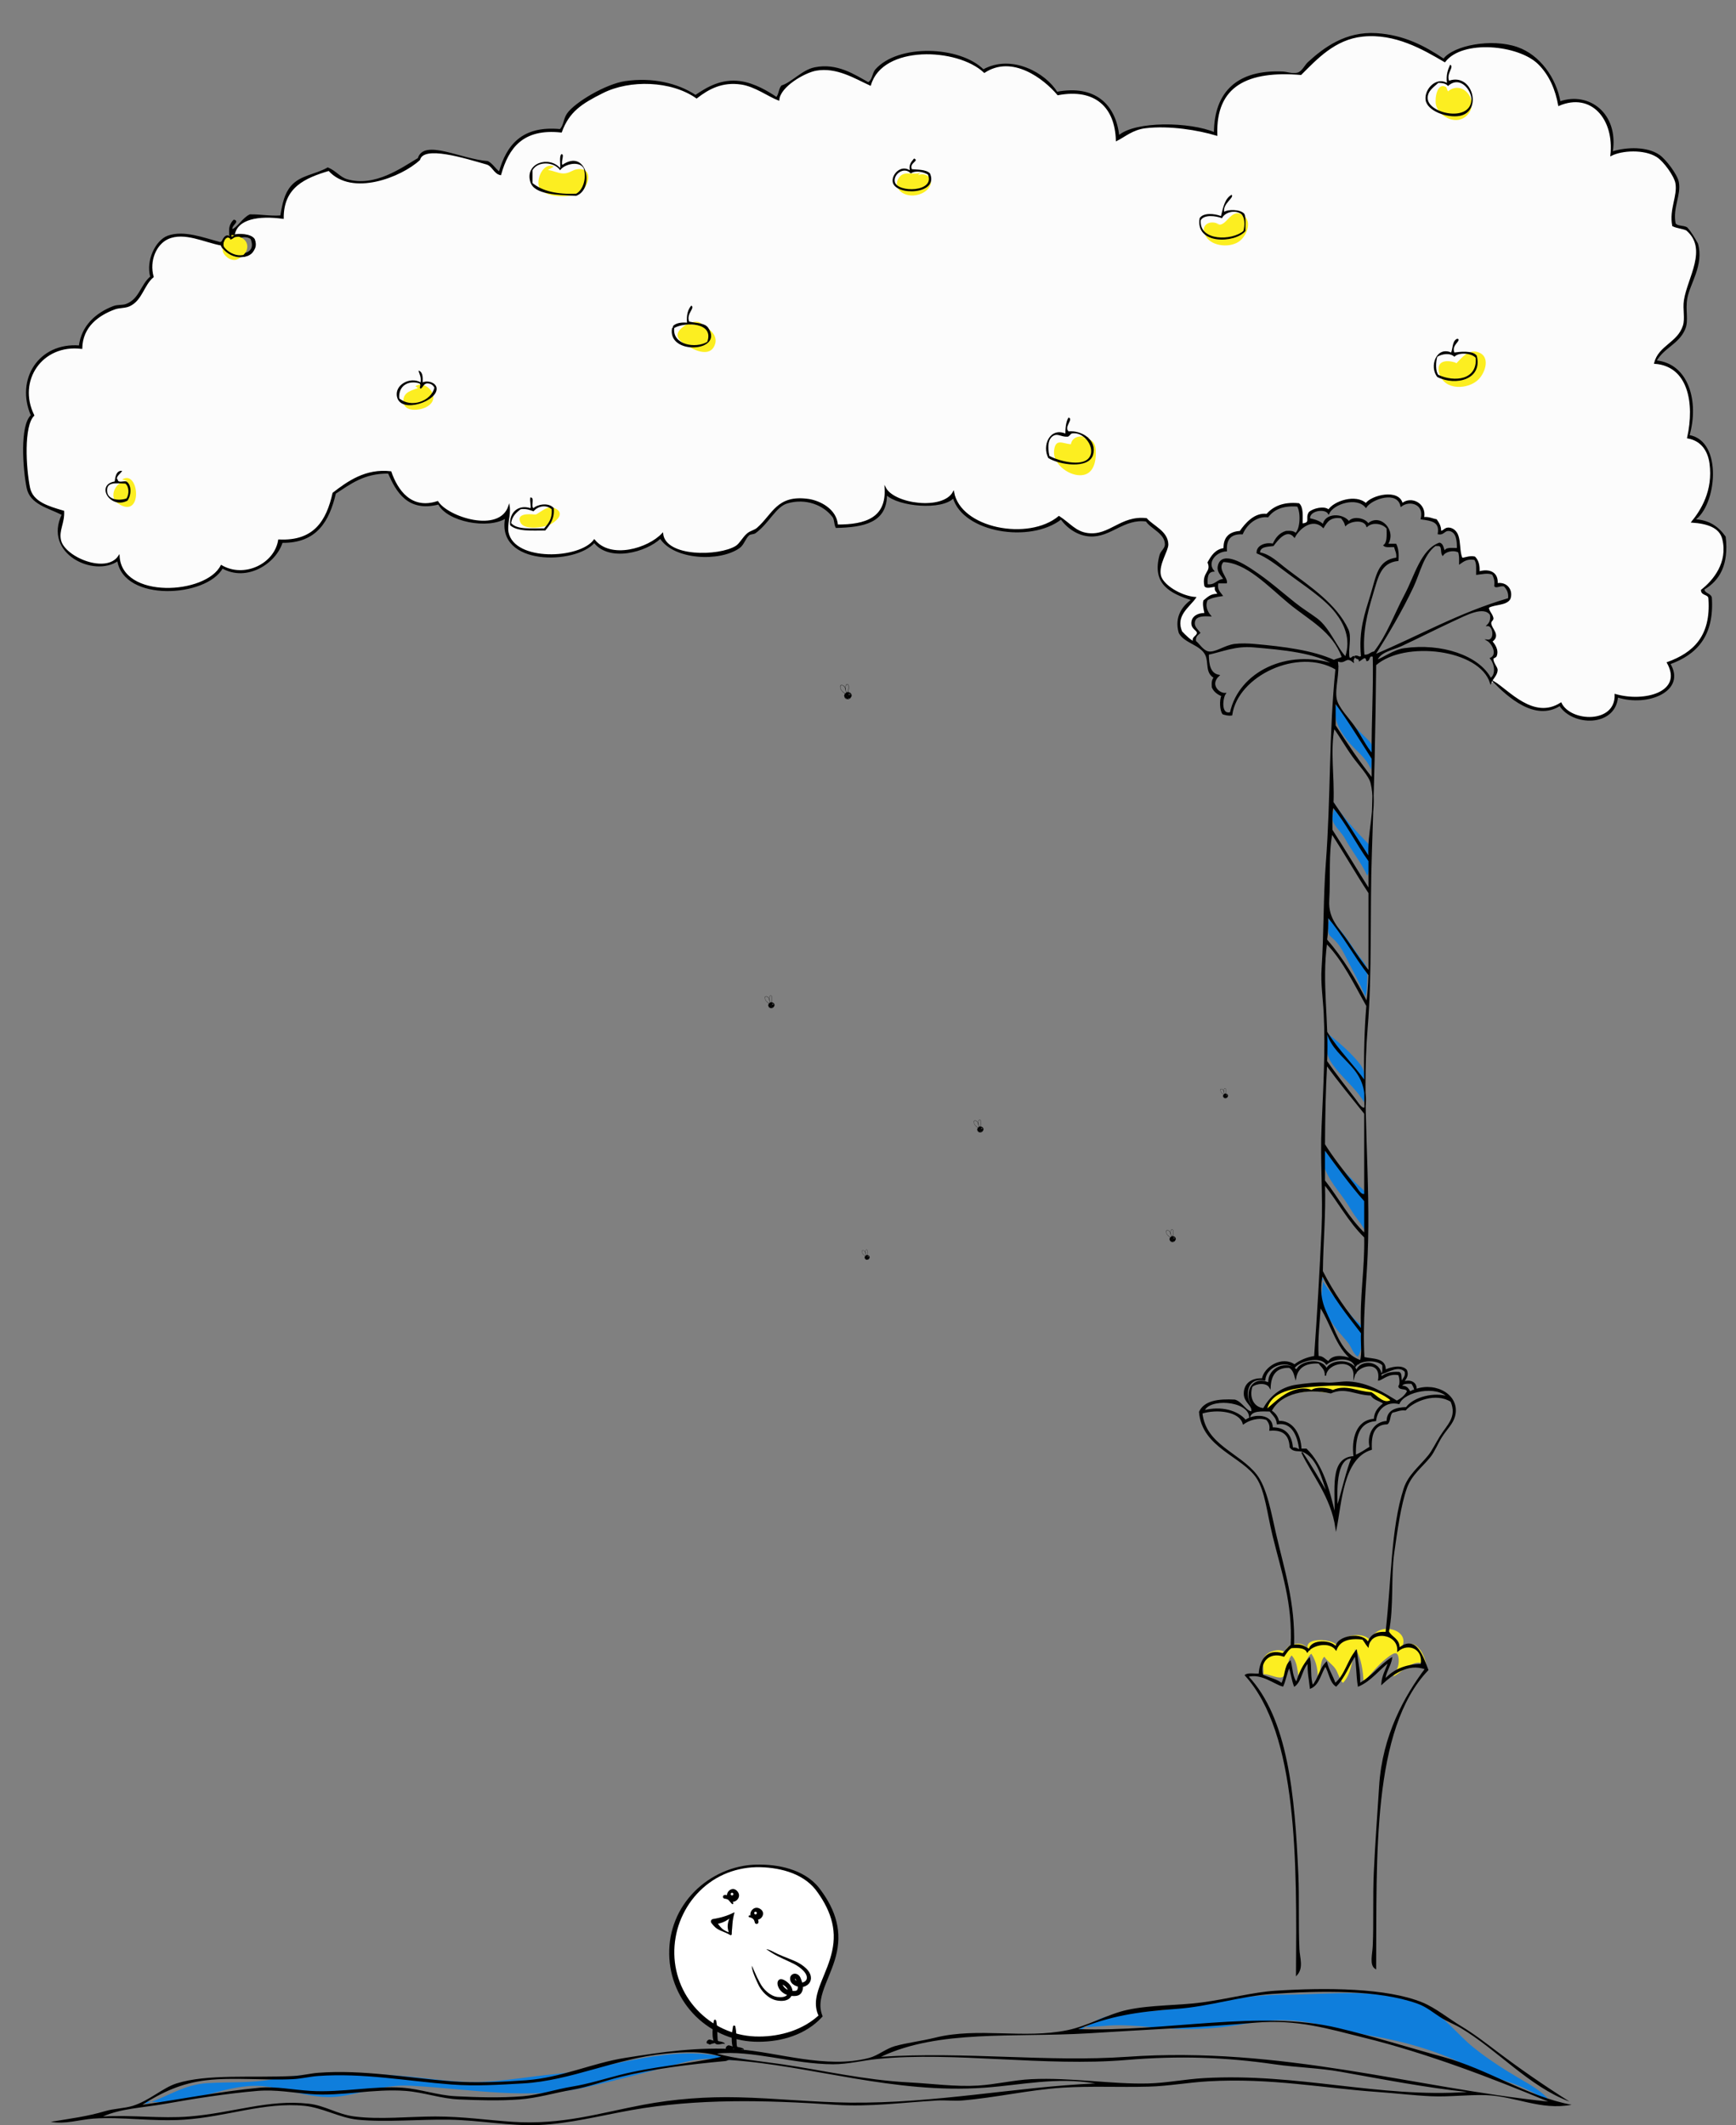 <?xml version="1.0" encoding="utf-8"?>
<!-- Generator: Adobe Illustrator 16.0.0, SVG Export Plug-In . SVG Version: 6.00 Build 0)  -->
<!DOCTYPE svg PUBLIC "-//W3C//DTD SVG 1.1//EN" "http://www.w3.org/Graphics/SVG/1.1/DTD/svg11.dtd">
<svg version="1.1" id="Layer_1" xmlns="http://www.w3.org/2000/svg" xmlns:xlink="http://www.w3.org/1999/xlink" x="0px" y="0px"
	 width="1354px" height="1657.439px" viewBox="0 0 1354 1657.439" enable-background="new 0 0 1354 1657.439" xml:space="preserve">
<rect x="0" y="0" width="1354" height="1657.439" fill="#808080" stroke="none"/>
<path fill-rule="evenodd" clip-rule="evenodd" fill="#0F7EDC" d="M1042.411,549.143c0.079-0.98-0.137-1.559,0.414-2.322
	c-4.076,11.996,1.001,21.579,8.074,30.712c5.742,7.415,15.596,13.874,18.398,22.958c0.299-5.074,1.601-10.309,1.613-15.348
	c0.016-6.08-4.846-8.542-8.914-13.052c-4.757-5.273-18.312-16.808-18.586-22.948"/>
<path fill-rule="evenodd" clip-rule="evenodd" fill="#0F7EDC" d="M1041.411,625.643c0.036,4.387-3.035,10.314-1.9,14.388
	c1.262,4.534,7.169,9.591,9.525,13.988c5.271,9.837,12.789,18.788,17.361,28.935c2.016-4.181,2.153-11.429,2.525-16.176
	c0.526-6.716-0.885-7.974-4.984-12.125c-8.307-8.41-15.541-16.96-22.527-26.511"/>
<path fill-rule="evenodd" clip-rule="evenodd" fill="#0F7EDC" d="M1037.411,714.143c-0.864,1.532-1.525,7.002-1.5,9.926
	c0.048,5.373,0.857,5.29,4.506,8.668c4.566,4.228,7.344,9.851,10.117,15.294c4.789,9.404,10.263,19.287,14.404,29.185
	c1.413-4.165,1.227-11.013,1.473-16.073c0.383-7.869-1.305-8.928-6.025-15c-7-9.004-14.962-24.439-25.475-29.5"/>
<path fill-rule="evenodd" clip-rule="evenodd" fill="#0F7EDC" d="M1034.911,804.143c0,5.052-0.576,10.485,0,15.5
	c0.635,5.521,3.927,10.163,7.475,14.51c6.574,8.06,16.625,16.574,21.412,25.449c0.932-5.054,0.613-10.604,0.613-15.959
	c0-6.972-0.5-10.053-5-15.401c-8.08-9.604-17.672-17.382-27.462-24.912c0.39,0.183,0.71,0.454,0.962,0.812"/>
<path fill-rule="evenodd" clip-rule="evenodd" fill="#0F7EDC" d="M1032.411,891.643c-5.25,12.647,3.789,27.273,11.137,37
	c3.684,4.873,7.131,9.633,10.229,14.976c3.547,6.121,9.015,11.484,11.521,17.872c0.934-6.454-0.467-14.146-0.387-20.848
	c0.078-6.531,1.814-10.08-3.502-14.5c-5.959-4.956-11.16-11.209-17.01-16.39c-4.017-3.558-9.936-9.972-11.988-14.11"/>
<path fill-rule="evenodd" clip-rule="evenodd" fill="#0F7EDC" d="M1031.911,997.143c0.152,5.454-2.631,14.949-0.4,21.61
	c1.96,5.854,7.727,13.514,11.426,18.39c2.871,3.78,6.111,6.941,8.852,10.635c2.438,3.291,3.645,7.969,7.125,10.312
	c3.138-3.786,3.191-11.797,3.889-16.56c0.516-3.521,0.885-4.664-0.893-7.363c-1.779-2.702-4.994-4.499-6.984-7.015
	c-7.717-9.752-19.129-19.293-24.514-30.51"/>
<path fill-rule="evenodd" clip-rule="evenodd" fill="#FCEE21" d="M986.579,1097.309c3.229-2.19,5.916-7.991,10.065-10.582
	c4.493-2.807,10.226-5.076,15.267-6.075c11.825-2.342,24.383-2.328,36.668-2.343c11.119-0.014,20.961,3.615,30.314,9.084
	c1.671,0.976,6.618,2.982,5.709,5.582c-1.11,3.172-5.533,0.664-7.099-0.574c-5.845-4.625-9.382-5.765-16.675-6.092
	c-5.93-0.266-11.17-2.509-17.309-2c-3.315,0.274-6.156,1.885-9.351,1.741c-3.357-0.149-6.379-1.289-9.917-1.091
	c-6.465,0.359-14.516,1.096-20.34,4.091c-2.5,1.285-5.195,3.09-7.409,4.834c-1.991,1.57-3.456,4.83-5.919,5.433
	c-1.206,0.295-2.446-0.015-3.341-0.674"/>
<path fill-rule="evenodd" clip-rule="evenodd" fill="#0F7EDC" d="M840.579,1583.643c5.095-1.059,11.68-6.812,17.332-9.184
	c5.321-2.23,11.704-3.395,17.368-4.166c11.964-1.629,24.249-1.395,36.114-3.17c30.325-4.538,60.461-11.48,91.385-11.48
	c34.671,0,74.99-5.946,107.099,8.633c16.438,7.462,25.862,21.626,39.402,32.566c10.711,8.654,22.919,16.557,34.669,23.484
	c8.313,4.9,18.561,10.36,24.561,17.847c-4.324-0.49-10.406-5.254-14.614-7.181c-4.274-1.959-8.54-4.113-13.315-5.869
	c-11.543-4.242-23.66-7.125-34.52-12.963c-22.355-12.018-51.043-20.14-76.148-24.37c-25.531-4.302-48.186-13.252-74.65-12.147
	c-14.203,0.591-27.768,3.81-41.836,5.332c-15.467,1.674-31.496,1.991-46.994,0.668c-11.242-0.962-22.939-2.106-33.887-2.148
	c-9.721-0.039-18.82,1.48-28.633,1.48"/>
<path fill-rule="evenodd" clip-rule="evenodd" fill="#0F7EDC" d="M113.911,1640.643c17.212-5.325,29.041-14.891,48-16
	c16.914-0.991,34.517,0.055,51-3.053c33.688-6.351,72.312-5.3,107-1.972c18.673,1.792,36.788,4.836,56,4.024
	c18.82-0.795,37.516-4.158,56.526-5.997c40.331-3.905,83.388-21.038,124.474-14.781c7.91,1.204,16.643,3.519,24.697,2.781
	c-8.959,2.109-18.232,0.098-27.475-0.003c-10.467-0.115-19.237,2.245-29.219,5c-21.91,6.044-43.607,11.549-65.755,16.776
	c-46.671,11.018-92.301,1.628-139.245-0.776c-20.059-1.028-35.319,5.471-54.031,8.217c-19.846,2.915-36.832-4.352-55.773-7.272
	c-17.188-2.651-31.764,1.604-47.948,5.832c-18.753,4.898-31.672,7.463-50.251,5.224"/>
<path fill-rule="evenodd" clip-rule="evenodd" fill="#FCEE21" d="M985.411,1305.643c0.723-6.115-2.625-11.449,3.125-15.876
	c3.55-2.73,11.271-4.405,14.398-0.301c-1.135-4.806,3.762-6.69,7.5-7.352c4.08-0.722,6.043,0.453,9.377,2.976
	c-1.312-8.333,18.338-6.693,22.088-2.625c5.051-7.089,22.43-11.025,27.539-2c1.37-15.92,29.857-11.488,24.549,3.101
	c10.83-6.138,16.551,6.009,18.348,14.526c-10.587-5.056-17.166,5.08-25.721,9.5c2.512-4.403,4.703-8.259,4.297-13.449
	c-0.543-6.938-3.566-5.299-8.5-1.624c-7.236,5.392-12.639,12.75-18.9,19.071c-0.24-7.115-1.875-19.843-6.488-25.42
	c-2.707,8.724-2.881,19.398-9.599,26.309c-3.019-3.005-3.685-8.369-6.487-11.833c-2.464-3.045-5.943-5.359-8-8.577
	c-3.766,3.169-2.612,13.937-5.051,18.783c0.07-7.871-0.816-14.559-5.1-21.133c-4.758,3.691-6.676,13.975-9.762,18.885
	c-1.393-6.599-0.977-12.214-5.602-17.535c-4.068,4.281-2.613,13.259-6.639,16.571c-2.787,2.294-10.029-1.708-14.373-1.997"/>
<g>
	<path fill-rule="evenodd" clip-rule="evenodd" fill="#FCFCFC" d="M1165.098,531.781c11.402,6.784,30.975,30.411,52.369,16.626
		c7.41,15.406,43.164,16.68,42.395-6.65c22.545,6.568,53.81-1.547,40.732-24.938c20.166-7.267,34.541-20.322,32.419-49.876
		c-0.067-4.088-5.753-2.56-5.819-6.649c9.224-7.187,21.158-21.409,16.625-39.9c-2.294-9.362-12.18-12.489-24.106-13.3
		c7.153-8.82,17.082-24.157,14.132-45.72c-1.387-10.144-6.849-18.073-17.457-19.95c6.016-27.005,0.737-56.314-25.769-58.188
		c3.389-13.485,18.144-15.621,22.444-29.094c1.86-5.827-0.242-12.931,0.831-19.95c2.646-17.301,18.965-40.115,1.662-54.863
		c-3.204-1.506-7.702-1.719-10.806-3.325c-2.462-12.925,4.326-23.021,2.493-33.25c-0.976-5.449-9.087-17.145-14.963-20.782
		c-9.862-6.106-27.264-5.236-35.744-0.831c3.169-28.471-15.3-49.925-40.731-39.07c-2.103-11.871-6.795-23.574-15.794-32.418
		c-15.419-15.153-59.422-19.58-73.151-1.664c-16.905-9.894-38.624-22.548-64.007-19.948c-21.914,2.244-36.129,17.902-48.213,29.925
		c-41.066-3.384-67.074,8.293-65.67,47.381c-14.12-4.294-36.976-8.115-55.694-5.818c-10.021,1.229-16.125,6.862-22.443,9.975
		c-0.708-25.903-16.327-41.293-45.72-35.745C814.413,61.065,789.63,41.93,767.756,56.3c-21.014-19.76-79.789-21.867-88.945,9.976
		c-11.685-5.309-26.195-14.543-42.394-11.638c-9.016,1.618-28.372,12.716-29.095,23.275c-7.926-2.992-18.232-10.83-29.094-12.469
		c-15.181-2.289-25.882,3.777-34.913,10.808c-19.799-13.918-52.163-14.662-73.15-4.157c-16.709,8.363-26.533,14.627-32.42,30.756
		c-30.147-3.27-41.438,12.317-47.381,33.25c-4.925-1.009-6.006-6.949-10.807-8.312c-16.931-4.81-49.314-15.107-52.391-3.326
		c-14.176,13.248-52.688,28.451-70.656,8.312c-18.759,5.626-35.855,12.913-35.744,37.407c-18.891-2.667-36.233,0.135-38.238,13.299
		c3.098-1.073,13.193-0.914,15.794,3.325c3.463,19.521-22.604,13.881-25.769,4.156c-12.67-2.216-28.678-10.763-41.563-4.987
		c-9.489,4.254-15.193,17.372-11.638,29.925c-7.586,6.344-8.701,17.832-18.288,22.443c-3.493,1.681-7.911,1.121-11.638,2.494
		c-12.543,4.625-25.375,13.552-25.77,30.756c-31.035-3.827-50.84,25.308-37.406,52.369c-8.338,8.1-6.472,41.143-3.305,56.528
		c2.32,11.268,14.842,14.836,26.601,18.287c0.384,9.388-4.155,14.629-2.493,22.444c2.891,13.604,36.033,27.32,45.719,12.469
		c1.82,34.409,68.24,30.612,79.801,7.481c17.785,10.483,41.838-0.887,44.889-19.95c27.761,1.439,37.585-15.061,42.395-36.575
		c11.306-8.738,25.314-18.89,44.887-16.626c4.974,14.35,15.744,30.137,36.576,23.275c7.636,12.262,48.494,25.639,55.694,3.326
		c1.085,6.938-2.145,14.596-0.831,20.781c4.926,23.202,56.111,21.166,67.332,5.819c12.764,15.731,42.3,6.812,53.201-4.988
		c2.103,18.992,44.185,18.141,57.356,9.976c3.228-2,5.369-6.857,9.144-9.976c2.335-1.928,5.391-2.33,7.481-4.156
		c12.41-10.841,15.422-25.941,39.9-22.444c8.099,1.156,21.547,7.294,22.444,19.95c22.237,0.071,38.852-5.481,37.406-29.093
		c6.766,13.108,45.229,18.192,53.2,3.325c5.143,28.77,58.642,38.879,82.295,19.119c8.748,5.717,12.89,12.074,22.444,13.299
		c17.216,2.208,25.704-13.907,45.72-11.637c5.201,5.928,16.381,9.94,16.625,19.95c0.121,4.999-7.584,15.302-5.819,24.106
		c1.565,7.801,16.197,16.646,27.432,17.458c-5.093,7.285-16.209,13.905-10.806,26.6c3.02,3.076,5.951,6.241,9.975,8.312
		c-2.786-3.846,2.63-4.636,2.494-7.48c-0.124-2.6-5.311-3.275-4.156-9.144c0.605-3.075,3.955-5.907,9.975-5.819
		c0.282-0.607-1.703-6.02-0.831-9.975c2.959-2.309,5.328-5.204,10.807-4.988c0.086-2.58-2.616-2.372-1.663-5.818
		c-0.823-1.65-6.506,1.619-8.312-0.832c-2.146-10.76,5.727-10.544,2.494-18.288c2.771-4.987,5.723-9.795,12.469-10.807
		c-0.247-8.835,4.395-12.785,12.469-13.301c4.429-6.381,11.549-14.491,20.781-13.3c5.268-5.817,12.674-9.494,24.938-8.312
		c3.214,2.882,2.52,9.673,2.493,15.794c7.852-0.769,2.65-4.448,5.819-9.146c2.849-2.49,11.486-4.962,14.962-1.662
		c4.148-6.707,21.17-12.41,29.095-4.987c4.232-6.249,25.678-11.573,28.263,0c6.925-5.892,18.796-0.151,16.625,10.806
		c4.319-0.44,6.662,1.096,9.976,1.663c1.682,2.475,3.446,4.866,3.325,9.144c3.047-0.277,3.355-3.294,7.48-2.493
		c9.607,2.645,5.77,15.941,9.145,23.274c1.018,0.693,5.854-1.869,9.975-0.83c2.511,2.477,3.688,6.289,3.325,11.637
		c7.966-2.418,14.937,0.357,14.132,9.145c7.953-1.293,12.221,5.5,9.975,11.637c-2.786,4.973-11.694,3.822-16.625,6.65
		c-0.618,2.575,2.541,4.943,3.325,8.312c0.399,1.716-1.691,2.1-1.663,4.157c0.063,4.374,7.8,9.4,0.832,14.132
		c1.535,1.905,5.505,6.5,3.325,11.637c-0.156,0.367-2.484,1.392-2.494,1.662c-0.13,3.828,3.466,6.992,3.325,9.145
		c-0.263,4.039-3.621,6.338-4.988,9.975L1165.098,531.781z"/>
	<path fill-rule="evenodd" clip-rule="evenodd" d="M1224.117,1639.02c-31.536-11.773-55.647-39.922-84.788-57.357
		c-4.871-2.914-10.831-5.111-15.794-8.312c-6.422-4.141-10.997-8.222-18.288-10.807c-30.534-10.822-74.89-10.04-113.052-7.48
		c-23.19,1.554-49.429,9.849-73.981,11.637c-32.317,2.354-52.162,5.629-77.308,15.795c68.023,2.445,141.697-15.374,202.827-0.832
		c27.963,6.652,54.768,15.18,81.464,22.443c35.891,9.766,65.781,30.952,100.582,37.407c-24.112,4.6-43.971-6.698-66.5-7.481
		c-14.551-0.506-28.706,1.49-43.226,0.832c-13.617-0.619-27.593-2.356-41.563-3.326c-42.48-2.946-82.805-11.104-132.17-8.312
		c-15.546,0.881-30.853,3.734-46.551,4.156c-22.769,0.613-45.619-0.592-67.332,0.832c-26.055,1.707-51.697,7.774-78.139,9.975
		c-6.197,0.517-12.8-0.35-19.119,0c-26.998,1.496-52.682,5.176-79.801,3.325c-54.824-3.741-107.888-4.876-158.771,4.156
		c-24.442,4.339-48.449,10.609-72.319,11.638c-22.696,0.978-46.327-3.799-69.825-4.156c-24.228-0.369-49.365,2.186-71.489,0
		c-13.868-1.37-27.374-9.387-41.563-10.807c-31.282-3.129-60.504,8.564-93.932,10.807c-24.199,1.623-48.973-2.42-70.657-0.832
		c-11.024,0.809-22.03,4.594-33.251,2.494c15.927-2.621,28.244-4.135,42.395-8.312c7.166-2.115,15.049-2.105,21.613-4.156
		c12.865-4.018,23.402-14.09,34.082-17.456c24.256-7.645,59.076-4.206,91.438-5.819c6.293-0.312,12.775-2.013,19.119-2.492
		c34.718-2.633,69.131,3.969,103.908,6.648c18.791,1.449,39.748,0.49,58.188-0.83c27.738-1.988,51.243-13.354,77.308-17.457
		c28.343-4.463,56.326-8.781,88.113-6.65c30.397,2.037,68.577,15.577,102.245,6.65c6.804-1.804,13.027-7.203,19.95-9.145
		c9.425-2.641,20.394-3.883,31.588-6.648c33.499-8.281,69.038,1.24,103.076-5.82c15.892-3.295,31.62-12.549,46.551-15.793
		c18.479-4.016,39.526-3.314,58.188-5.819c20.685-2.776,40.181-8.045,57.357-9.144c40.045-2.564,87.044-2.201,114.714,9.144
		c10.361,4.249,20.21,12.458,29.926,18.288c10.335,6.201,19.368,13.236,28.263,19.949
		C1185.771,1613.672,1203.904,1626.198,1224.117,1639.02z M1063.684,1589.145c-26.778-6.564-51.289-14.494-84.788-11.639
		c-16.911,1.441-39.027,3.033-59.851,4.156c-24.038,1.297-50.183,2.953-70.657,4.156c-58.03,3.41-116.188-3.057-161.265,18.287
		c65.3-4.328,129.763,4.363,192.021,0c120.253-8.426,223.966,24.191,328.348,34.914
		C1165.329,1621.432,1113.087,1601.253,1063.684,1589.145z M519.209,1601.613c-38.874,3.695-73.862,21.197-111.389,23.275
		c-17.794,0.985-36.704,2.294-55.694,0.831c-34.722-2.674-68.785-9.166-103.908-6.65c-6.703,0.48-13.084,2.152-19.949,2.494
		c-22.299,1.111-45.689-1.68-67.332,0.832c-19.268,2.234-34.699,9.422-49.877,19.118c28.769-4.048,59.306-10.229,91.439-13.3
		c12.465-1.191,25.805,1.641,39.9,2.494c23.846,1.444,49.447-4.1,71.488-2.494c14.145,1.029,27.34,5.941,41.562,6.65
		c16.633,0.828,34.776,1.424,52.37,0c12.644-1.023,25.516-5.393,38.237-7.482c13.128-2.154,25.11-6,37.407-9.144
		c26.341-6.731,52.898-8.28,78.97-14.132C549.115,1599.43,533.799,1600.227,519.209,1601.613z M609.816,1609.926
		c32.122,4.743,64.465,12.325,98.92,14.131c18.331,0.96,36.703,3.57,54.031,2.494c14.018-0.873,27.807-4.338,41.563-4.988
		c31.219-1.476,62.865,4.118,91.438,3.325c14.255-0.396,28.397-3.313,43.226-4.156c73.604-4.185,136.252,15.587,205.321,10.806
		c-32.038-3.328-65.127-9.764-98.92-15.793c-16.461-2.938-34.043-3.273-51.538-5.818c-37.523-5.46-74.028-6.832-115.546-3.326
		c-63.128,5.332-134.246-6.703-193.683-0.83c-11.854,1.17-23.241,4.186-34.913,4.156c-30.988-0.08-63.355-11.273-90.607-8.313
		C574.41,1605.907,592.042,1607.3,609.816,1609.926z M767.756,1628.213c-70.623,5.059-135.262-17.387-198.671-21.613
		c-1.528-0.102-1.884,0.698-3.325,0.832c-27.858,2.58-56.04,5.924-82.295,12.469c-12.405,3.092-24.426,7.707-37.407,9.975
		c-13.494,2.357-27.024,6.442-40.731,7.481c-16.016,1.214-32.328,0.663-47.382,0c-14.283-0.628-27.361-5.573-41.562-6.649
		c-24.941-1.893-49.938,4.32-73.982,2.493c-14.219-1.079-27.427-3.671-41.562-2.493c-24.477,2.037-50.674,6.299-71.488,9.975
		c-18.388,3.246-34.844,3.662-49.045,9.975c23.187-1.336,45.133,1.797,67.332,0c34.229-2.77,61.479-13.525,93.102-9.975
		c13.072,1.468,22.054,8.226,35.744,9.975c19.955,2.551,42.42,0,63.176,0c21.503,0,41.346,2.916,59.85,4.156
		c38.883,2.607,68.27-6.887,102.246-13.3c24.32-4.59,49.924-6.419,73.981-5.819c29.714,0.742,58.544,3.857,87.282,4.156
		c66.874,0.697,129.469-12.25,191.189-14.962C823.585,1619.694,797.095,1626.112,767.756,1628.213z"/>
	<path fill-rule="evenodd" clip-rule="evenodd" stroke="#000000" stroke-miterlimit="10" d="M1059.527,1314.829
		c-1.302-7.564-1.068-16.664-2.493-24.107c-5.061,7.963-8.499,17.549-14.963,24.107c-4.783-3.25-5.161-10.91-8.312-15.795
		c-3.901,5.797-4.886,14.511-11.638,17.457c-0.627-6.578-2.122-12.287-1.662-19.95c-5.263,4.437-5.275,14.122-10.807,18.288
		c-1.809-4.564-2.347-10.399-4.155-14.963c-2.115,4.535-2.954,10.346-4.989,14.963c-6.557-1.644-16.185-10.396-27.432-7.482
		c31.021,32.951,36.337,92.469,39.069,154.615c0.809,18.377-0.005,39.145,0.832,58.188c0.294,6.666,3.346,14.377-1.663,19.951
		c0.653-87.939,1.543-187.742-39.9-233.584c2.244-1.637,7.264-0.496,10.807-0.832c0.48-10.472,6.083-19.764,18.287-15.794
		c2.354-2.079,3.879-4.989,6.65-6.649c1.6-33.117-7.183-57.15-14.131-85.621c-4.205-17.229-5.855-34.732-12.47-44.887
		c-11.266-17.301-42.717-23.885-44.888-51.539c3.853-8.338,14.541-9.844,27.432-9.144c5.455,1.588,8.847,9.285,13.3,9.144
		c1.259-5.123-5.764-7.453-5.818-14.131c-0.057-6.844,4.448-11.922,14.132-11.637c1.636-9.215,15.342-17.63,24.938-10.808
		c4.196-3.285,9.384-5.579,15.794-6.649c2.289-31.548,4.279-65.869,5.818-99.752c1.163-25.594-1.193-52.639,0-79.801
		c1.314-29.866,3.068-59.912,1.663-88.113c-0.598-11.982-2.438-23.338-1.663-34.915c1.848-27.565,1.264-55.125,3.325-82.293
		c3.898-51.378,2.296-99.937,7.481-151.291c-29.617-17.487-77.088,4.818-81.464,35.745c-2.857,0.364-4.659-0.328-6.649-0.83
		c-2.114-2.34-2.47-10.803-0.831-14.132c-3.337-1.374-6.074-3.349-7.481-6.649c-0.265-3.314-0.046-6.143,1.662-7.482
		c-6.936-3.698-4.012-11.477-6.65-17.456c-3.738-8.474-16.664-9.682-20.781-17.456c-3.729-12.504,3.142-21.108,9.976-25.77
		c-17.347-5.459-31.073-12.772-24.938-34.914c0.82-2.959,4.224-4.973,4.156-8.312c-0.18-9.05-11.167-12.39-14.962-18.288
		c-17.694-2.463-27.96,12.597-44.058,11.639c-9.025-0.539-17.228-5.984-22.443-13.301c-23.969,18.781-76.291,10.352-83.958-16.625
		c-8.645,9.692-42.834,6.804-52.369-2.494c0.262,21.875-17.934,25.293-39.068,25.77c-1.247-2.355-0.929-6.275-2.494-8.312
		c-7.137-9.482-21.252-15.062-35.744-10.807c-9.197,2.699-14.341,15.459-24.938,23.275c-1.268,0.935-3.778,0.647-4.988,1.663
		c-3.024,2.541-4.13,7.606-7.48,9.974c-15.512,10.965-51.058,9.066-61.514-7.48c-11.233,10.727-39.884,18.389-51.538,3.324
		c-14.793,17.172-76.33,18.137-68.994-19.119c-13.721,8.744-45.523,2.787-52.37-10.806c-23.978,6.181-32.837-9.788-39.069-24.106
		c-19.352-0.232-29.926,8.313-41.562,15.794c-5.107,21.493-14.613,38.587-41.563,38.237c-5.067,16.301-27.46,30.691-46.55,19.951
		c-12.57,22.639-76.605,26.37-81.464-5.819c-18.415,13.026-57.884-5.413-43.226-35.744c-10.913-5.601-24.9-8.27-27.432-20.781
		c-3.039-15.02-5.413-48.59,3.305-56.528c-12.09-27.858,5.878-56.483,37.406-54.031c1.939-15.465,12.793-25.493,26.601-30.756
		c3.249-1.239,6.999-0.519,9.976-1.663c10.58-4.07,11.374-15.093,19.119-21.612c-3.576-12.604,4.08-28.229,13.3-31.588
		c12.331-4.494,27.862,1.621,40.731,4.986c3.574-0.582,1.967-6.346,7.481-4.986c0.396-4.19-0.188-9.564,3.325-12.47
		c3.982,0.965-2.956,3.827-1.662,7.482c4.263-1.012,8.58-9.146,14.131-11.638c8.455-0.142,15.176,1.45,24.106,0.831
		c1.595-9.788,3.288-17.476,8.312-23.275c7.071-8.16,18.384-8.565,28.263-14.131c6.097,2.479,9.243,7.456,14.963,9.144
		c21.762,6.425,42.916-9.04,55.695-16.625c4.451-14.943,33.141,0.978,54.052,2.494c3.792,2.026,5.699,5.938,9.144,8.312
		c5.938-20.939,17.711-36.043,47.382-33.25c3.316-3.168,2.887-8.303,5.819-12.469c5.924-8.418,29.729-22.693,44.888-24.938
		c20.997-3.111,40.752,1.469,54.863,10.806c9.15-6.184,20.092-12.835,34.913-10.806c10.847,1.483,21.546,7.827,28.263,12.469
		c2.224-2.21,2.059-6.809,4.156-9.145c7.993-2.518,16.083-12.211,25.77-14.131c17.304-3.431,30.49,5.491,41.562,11.637
		c3.607-1.657,3.51-7.018,5.818-9.975c17.612-20.127,65.72-18.32,83.957,0c22.243-12.227,48.579,2.851,57.357,17.457
		c29.765-5.62,45.618,9.769,48.213,34.082c12.927-11.505,55.829-10.665,74.813-2.494c0.135-32.41,18.697-48.987,53.2-47.383
		c3.389,0.158,7.719,1.938,11.638,0.832c3.753-1.059,5.896-6.105,8.313-8.313c12.173-11.114,29.101-24.021,53.2-22.443
		c21.122,1.382,37.097,9.667,52.369,19.95c7.885-10.509,37.486-16.052,57.357-9.144c17.328,6.026,30.003,23.843,33.25,42.394
		c22.386-7.844,45.536,8.988,40.731,39.07c12.01-3.712,27.364-3.78,36.576,2.493c5.005,3.407,13.842,15.138,14.963,20.782
		c2.011,10.125-4.908,19.924-2.493,32.418c1.516,2.64,6.524,1.789,9.143,3.326c3.34,3.587,5.786,8.069,8.312,12.469
		c4.715,16.457-6.265,30.974-8.312,42.394c-1.708,9.524,1.257,17.27-1.662,24.106c-4.925,11.535-16.208,13.979-22.444,24.937
		c24.952,2.227,33.475,31.282,25.77,58.19c26.344,4.241,21.142,54.84,4.156,65.669c11.955,0.513,18.936,6.003,24.106,13.3
		c2.443,21.562-4.544,33.693-16.625,40.732c0.258,3.898,4.95,3.363,5.818,6.65c1.992,29.978-11.858,44.113-32.419,51.538
		c12.758,20.83-16.874,33.448-40.731,25.77c-1.915,23.336-34.999,22.519-44.889,6.649c-19.299,12.262-40.373-6.959-51.538-18.288
		c11.402,6.784,30.975,30.411,52.369,16.626c7.41,15.406,43.164,16.68,42.395-6.65c22.545,6.568,53.81-1.547,40.732-24.938
		c20.166-7.267,34.541-20.322,32.419-49.876c-0.067-4.088-5.753-2.56-5.819-6.649c9.224-7.187,21.158-21.409,16.625-39.9
		c-2.294-9.362-12.18-12.489-24.106-13.3c7.153-8.82,17.082-24.157,14.132-45.72c-1.387-10.144-6.849-18.073-17.457-19.95
		c6.016-27.005,0.737-56.314-25.769-58.188c3.389-13.485,18.144-15.621,22.444-29.094c1.86-5.827-0.242-12.931,0.831-19.95
		c2.646-17.301,18.965-40.115,1.662-54.863c-3.204-1.506-7.702-1.719-10.806-3.325c-2.462-12.925,4.326-23.021,2.493-33.25
		c-0.976-5.449-9.087-17.145-14.963-20.782c-9.862-6.106-27.264-5.236-35.744-0.831c3.169-28.471-15.3-49.925-40.731-39.07
		c-2.103-11.871-6.795-23.574-15.794-32.418c-15.419-15.153-59.422-19.58-73.151-1.664c-16.905-9.894-38.624-22.548-64.007-19.948
		c-21.914,2.244-36.129,17.902-48.213,29.925c-41.066-3.384-67.074,8.293-65.67,47.381c-14.12-4.294-36.976-8.115-55.694-5.818
		c-10.021,1.229-16.125,6.862-22.443,9.975c-0.708-25.903-16.327-41.293-45.72-35.745C814.413,61.065,789.63,41.93,767.756,56.3
		c-21.014-19.76-79.789-21.867-88.945,9.976c-11.685-5.309-26.195-14.543-42.394-11.638c-9.016,1.618-28.372,12.716-29.095,23.275
		c-7.926-2.992-18.232-10.83-29.094-12.469c-15.181-2.289-25.882,3.777-34.913,10.808c-19.799-13.918-52.163-14.662-73.15-4.157
		c-16.709,8.363-26.533,14.627-32.42,30.756c-30.147-3.27-41.438,12.317-47.381,33.25c-4.925-1.009-6.006-6.949-10.807-8.312
		c-16.931-4.81-49.314-15.107-52.391-3.326c-14.176,13.248-52.688,28.451-70.656,8.312c-18.759,5.626-35.855,12.913-35.744,37.407
		c-18.891-2.667-36.233,0.135-38.238,13.299c3.098-1.073,13.193-0.914,15.794,3.325c3.463,19.521-22.604,13.881-25.769,4.156
		c-12.67-2.216-28.678-10.763-41.563-4.987c-9.489,4.254-15.193,17.372-11.638,29.925c-7.586,6.344-8.701,17.832-18.288,22.443
		c-3.493,1.681-7.911,1.121-11.638,2.494c-12.543,4.625-25.375,13.552-25.77,30.756c-31.035-3.827-50.84,25.308-37.406,52.369
		c-8.338,8.1-6.472,41.143-3.305,56.528c2.32,11.268,14.842,14.836,26.601,18.287c0.384,9.388-4.155,14.629-2.493,22.444
		c2.891,13.604,36.033,27.32,45.719,12.469c1.82,34.409,68.24,30.612,79.801,7.481c17.785,10.483,41.838-0.887,44.889-19.95
		c27.761,1.439,37.585-15.061,42.395-36.575c11.306-8.738,25.314-18.89,44.887-16.626c4.974,14.35,15.744,30.137,36.576,23.275
		c7.636,12.262,48.494,25.639,55.694,3.326c1.085,6.938-2.145,14.596-0.831,20.781c4.926,23.202,56.111,21.166,67.332,5.819
		c12.764,15.731,42.3,6.812,53.201-4.988c2.103,18.992,44.185,18.141,57.356,9.976c3.228-2,5.369-6.857,9.144-9.976
		c2.335-1.928,5.391-2.33,7.481-4.156c12.41-10.841,15.422-25.941,39.9-22.444c8.099,1.156,21.547,7.294,22.444,19.95
		c22.237,0.071,38.852-5.481,37.406-29.093c6.766,13.108,45.229,18.192,53.2,3.325c5.143,28.77,58.642,38.879,82.295,19.119
		c8.748,5.717,12.89,12.074,22.444,13.299c17.216,2.208,25.704-13.907,45.72-11.637c5.201,5.928,16.381,9.94,16.625,19.95
		c0.121,4.999-7.584,15.302-5.819,24.106c1.565,7.801,16.197,16.646,27.432,17.458c-5.093,7.285-16.209,13.905-10.806,26.6
		c3.02,3.076,5.951,6.241,9.975,8.312c-2.786-3.846,2.63-4.636,2.494-7.48c-0.124-2.6-5.311-3.275-4.156-9.144
		c0.605-3.075,3.955-5.907,9.975-5.819c0.282-0.607-1.703-6.02-0.831-9.975c2.959-2.309,5.328-5.204,10.807-4.988
		c0.086-2.58-2.616-2.372-1.663-5.818c-0.823-1.65-6.506,1.619-8.312-0.832c-2.146-10.76,5.727-10.544,2.494-18.288
		c2.771-4.987,5.723-9.795,12.469-10.807c-0.247-8.835,4.395-12.785,12.469-13.301c4.429-6.381,11.549-14.491,20.781-13.3
		c5.268-5.817,12.674-9.494,24.938-8.312c3.214,2.882,2.52,9.673,2.493,15.794c7.852-0.769,2.65-4.448,5.819-9.146
		c2.849-2.49,11.486-4.962,14.962-1.662c4.148-6.707,21.17-12.41,29.095-4.987c4.232-6.249,25.678-11.573,28.263,0
		c6.925-5.892,18.796-0.151,16.625,10.806c4.319-0.44,6.662,1.096,9.976,1.663c1.682,2.475,3.446,4.866,3.325,9.144
		c3.047-0.277,3.355-3.294,7.48-2.493c9.607,2.645,5.77,15.941,9.145,23.274c1.018,0.693,5.854-1.869,9.975-0.83
		c2.511,2.477,3.688,6.289,3.325,11.637c7.966-2.418,14.937,0.357,14.132,9.145c7.953-1.293,12.221,5.5,9.975,11.637
		c-2.786,4.973-11.694,3.822-16.625,6.65c-0.618,2.575,2.541,4.943,3.325,8.312c0.399,1.716-1.691,2.1-1.663,4.157
		c0.063,4.374,7.8,9.4,0.832,14.132c1.535,1.905,5.505,6.5,3.325,11.637c-0.156,0.367-2.484,1.392-2.494,1.662
		c-0.13,3.828,3.466,6.992,3.325,9.145c-0.263,4.039-3.621,6.338-4.988,9.975c-8.325-26.896-67.289-33.779-89.774-14.131
		c-0.49,48.967-1.581,97.475-3.326,146.302c-1.622,45.383,0.287,93.464-3.325,137.157c-4.776,57.799,2.593,118.086,0,177.059
		c-1.027,23.398-4.054,52.092-2.494,79.801c7.174,1.695,17.244,0.49,16.626,9.977c4.134-2.152,13.126-4.338,16.625,0
		c1.565,4.157-0.646,6.305-2.494,9.143c4.928-1.663,10.355-0.187,9.976,5.818c15.724-5.541,34.201,4.664,29.925,20.783
		c-1.5,5.654-6.038,9.698-9.975,15.793c-3.354,5.193-5.835,11.709-9.144,15.794c-6.393,7.892-14.573,13.823-18.288,24.106
		c-4.874,13.492-7.671,34.488-9.976,50.707c-2.714,19.123-0.233,42.002-4.156,61.514c2.303,4.901,8.701,5.707,8.312,13.3
		c13.434-11.06,18.617,7.014,22.444,16.626c-44.26,46.355-40.178,145.459-40.73,232.752c-4.321-2.791-1.972-10.658-1.664-17.456
		c0.817-17.979-0.063-37.673,0.832-57.357c1.083-23.849,2.649-43.071,4.156-67.332c2.448-39.396,19.708-70.032,35.744-91.438
		c-14.052-5.352-26.674,4.832-34.082,11.638c0.522-6.405,3.215-10.64,4.987-15.794c0.159-0.673,0.835-0.828,0.832-1.662
		C1075.341,1301.825,1069.527,1310.419,1059.527,1314.829z M1003.833,444.499c17.997,13.529,38.324,27.002,47.382,46.551
		c2.732,5.896-0.334,14.988,0.832,21.613c1.655,2.743,3.55-2.061,4.157,0c-0.263,1.124-1.185,1.587-0.833,3.324
		c-6.132-4.95-5.851,2.284-12.469-0.831c1.852,9.611-2.463,21.562-0.831,29.925c1.374,7.036,9.751,15.286,14.133,21.613
		c5.375,7.764,8.891,15.571,14.13,21.614c-0.224-25.451,1.495-53.353,0.831-76.477c-4.27-1.5-2.546,2.996-4.987,3.325
		c-1.018-4.573-3.74-1.147-5.818,0c-0.08-2.135-3.244-1.188-3.325-3.325c2.615-0.416,3.25,1.812,4.987,0
		c-1.998-20.026,2.997-33.477,7.481-48.212c4.481-14.725,5.436-26.466,19.951-28.264c0.592-4.195-1.136-6.068-1.663-9.143
		c-2.822-0.227-6.74,0.643-8.312-0.832c3.015-2.25,2.591-7.938,2.493-13.3c-3.146-4.089-11.219-5.729-15.794-1.663
		c-2.073-6.148-13.024-4.532-16.625-0.832c-0.627-2.421-1.974-4.122-3.325-5.819c-8.579-1.375-11.444,2.964-14.132,7.482
		c-8.398-8.195-18.938,0.777-22.443,7.48c-6.194-7.516-13.752,2.783-16.625,6.65c-4.936,0.605-10.613,0.471-10.807,5.818
		C990.676,432.699,996.474,438.966,1003.833,444.499z M1042.071,477.749c-8.772-11.387-25.038-21.664-38.238-31.588
		c-8.398-6.313-15.376-11.768-23.275-14.963c-0.187-6.158,7.907-7.957,12.47-6.649c2.04-4.608,4.899-8.4,9.975-9.976
		c3.313-0.266,6.142-0.045,7.481,1.663c4.117-3.329,4.718-16.323,1.662-21.612c-11.501-0.972-18.724,2.332-23.274,8.313
		c-8.961-0.995-16.773,5.794-19.951,13.299c-8.989-0.4-13.07,4.108-12.469,13.3c-8.281,0.382-15.76,8.908-9.975,15.794
		c-4.887,0.376-5.506,5.024-4.988,10.806c6.704,0.886,7.616-4.021,13.301-4.155c-1.698-3.58-6.05-6.039-4.156-11.639
		c3.443-10.188,19.943,0.266,25.769,4.156c13.607,9.086,21.18,16.109,33.251,25.77c6.173,4.939,12.393,8.661,17.456,12.468
		c9.74,7.323,15.771,23.528,22.444,29.926C1054.657,497.818,1048.315,485.854,1042.071,477.749z M180.034,185.977
		c0,1.662,0,3.324,0,4.987c-1.461,0.478-4.883-1.004-4.987,0.832c3.383,8.742,27.454,10.067,20.781-5.818
		C189.064,181.688,183.423,188.145,180.034,185.977z M175.047,189.3c1.108,0,2.217,0,3.325,0c0-1.108,0-2.215,0-3.324
		C176.257,186.078,175.148,187.185,175.047,189.3z M1065.347,395.454c-7.131-8.776-25.719-2.75-29.095,4.988
		c-2.88-4.732-15.696-2.525-14.962,4.156c4.26,1.004,8.389,2.142,10.806,4.987c1.391-9.562,15.658-8.775,19.951-2.493
		c3.255-4.688,13.104-2.352,14.962,1.663c9.302-8.43,22.052,5.281,14.963,15.793c2.216,0,4.435,0,6.65,0
		c1.607,3.104,1.985,7.436,1.662,12.469c-13.954,1.548-15.892,13.135-19.95,26.601c-4.499,14.923-8.18,29.337-6.65,47.381
		c4.21,0.606,5.072-2.133,8.313-2.494c10.403-13.418,15.787-29.204,24.106-44.887c7.531-14.199,12.557-34.85,26.601-39.9
		c2.952,0.649,2.626,4.578,4.155,6.65c0.607-3.55,6.019-2.295,9.976-2.495c0.029-6.68-0.625-12.673-5.819-14.131
		c-4.794-0.916-4.497,3.261-9.144,2.493c1.771-10.083-6.082-10.543-13.3-11.637c2.97-11.864-9.155-15.144-15.794-9.975
		C1090.059,381.866,1069.87,388.649,1065.347,395.454z M1119.379,425.379c-9.485,7.038-12.07,21.001-17.457,32.42
		c-8.896,18.857-19.52,36.633-29.925,53.2c34.87-14.727,66.341-32.856,104.738-44.058c0.554-4.986-1.268-7.598-3.325-9.974
		c-3.018-1.012-6.562,1.662-7.481,0c0.573-4.175-0.495-6.709-1.662-9.144c-3.617-1.715-8.533-0.42-12.469,0
		c-0.012-4.422,0.521-9.388-1.663-11.638c-6.005-1.019-8.664,1.311-11.638,3.324c0.083-3.406,0.164-6.814-0.831-9.142
		c-4.635-2.164-10.378-0.424-12.469,2.492c-1.383-2.217,0.225-7.427-3.325-7.481C1121.041,425.379,1120.21,425.379,1119.379,425.379
		z M1005.497,470.269c-16.196-13.407-33.367-32.086-51.539-32.42c-5.403,6.022,3.341,12.748,2.493,16.625c-2.216,0-4.434,0-6.649,0
		c-1.164,5.599,1.479,7.389,3.325,9.976c-4.358,0.63-8.568,1.407-11.639,3.325c-2.415,4.888,0.163,9.793,2.494,12.469
		c-5.002-0.292-9.525-0.104-11.638,2.494c-2.84,5.11,1.26,8.091,3.325,10.807c-1.816,1.507-3.854,2.795-3.325,6.65
		c2.411,1.772,5.847,7.536,9.976,8.312c5.874,1.106,12.735-4.847,20.781-5.819c4.857-0.585,10.533-0.391,14.963,0
		c23.543,2.083,45.887,5,62.345,12.47c1.941-1.106,4.684-1.413,6.649-2.493C1039.61,491.917,1021.166,483.238,1005.497,470.269z
		 M1162.604,479.412c-5.195-7.622-19.333,0.034-28.263,4.156c-15.209,7.021-27.841,13.615-41.562,19.95
		c-7.077,3.267-16.455,4.47-19.119,11.638c5.928-2.055,13.401-7.971,21.612-9.144c28.98-4.141,58.036,5.617,67.332,23.275
		c5.004-3.202,3.376-12.085,0-15.795c6.102-2.93,1.561-11.801-2.493-14.131c6.425,0.645,5.161-11.904,0-11.637
		C1161.934,485.944,1163.277,483.688,1162.604,479.412z M977.233,504.349c-13.534-1.144-24.073,3.501-34.913,5.819
		c0.02,8.293,1.328,15.297,8.312,16.625c-7.731,7.04-0.205,14.416,4.987,14.131c-2.375,3.144-4.173,17.283,4.156,14.963
		c6.806-31.377,44.12-49.875,81.464-37.407C1026.809,508.704,1000.333,506.3,977.233,504.349z M1041.24,565.862
		c9.22,14.333,18.734,28.372,29.094,41.564c0-5.266,0-10.529,0-15.795c-9.525-14.857-18.754-30.013-29.094-44.057
		C1041.24,553.671,1041.24,559.767,1041.24,565.862z M1039.577,625.713c9.755,14.075,18.906,28.753,28.263,43.227
		c-1.316-19.941,6.235-39.536,1.663-58.189c-1.473-6.01-9.226-14-14.132-20.782c-5.948-8.223-11.342-17.879-14.962-22.444
		C1036.837,585.463,1040.446,605.524,1039.577,625.713z M1038.747,647.327c9.913,15.301,19.255,31.174,29.093,46.55
		c0-7.481,0-14.962,0-22.444c-9.854-13.698-17.564-29.539-28.263-42.394C1038.497,634.33,1038.719,640.924,1038.747,647.327z
		 M1067.84,760.377c-11.421-14.623-20.363-31.728-32.419-45.719c0.21,6.583-0.054,12.692-0.831,18.287
		c12.48,14.399,22.616,31.14,31.588,49.045C1067.104,775.159,1067.672,767.968,1067.84,760.377z M1066.178,784.484
		c-9.744-17.131-18.283-35.472-31.588-49.044c-4.267,31.021,1.562,60.995,0,92.27c6.573,9.582,15.476,20.807,22.444,29.926
		c2.047,2.679,4.804,7.607,7.481,6.65c3.854-32.949-21.897-36.292-29.095-58.189c8.605,13.562,19.923,24.412,29.095,37.407
		C1064.121,822.881,1064.631,803.164,1066.178,784.484z M1036.252,702.19c-0.858,15.001,7.831,21.694,14.963,32.418
		c5.955,8.956,11.362,16.913,16.625,23.276c0-20.504,0-41.009,0-61.513c-10.014-15.2-19.104-31.325-29.093-46.551
		C1035.629,665.762,1037.308,683.795,1036.252,702.19z M1032.928,892.547c6.414,10.4,15.839,22.309,23.276,31.588
		c2.519,3.146,4.817,8.513,8.312,7.482c0-21.059,0-42.117,0-63.176c-10.071-12.65-20.4-25.043-29.926-38.238
		C1033.443,850.393,1033.051,871.334,1032.928,892.547z M1032.928,920.811c10.741,13.643,18.975,29.793,31.588,41.562
		c0-8.59,0-17.18,0-25.77c-11.313-12.793-21.396-26.817-31.588-40.73C1032.928,904.186,1032.928,912.499,1032.928,920.811z
		 M1031.265,991.467c8.577,16.916,19.141,31.846,30.757,45.721c-1.176-26.114,2.979-46.898,2.494-72.32
		c-12.375-12.008-20.722-28.045-31.588-41.562C1033.692,947.344,1031.533,968.459,1031.265,991.467z M1039.577,1035.524
		c5.215,12.315,10.599,22.07,21.613,25.77c1.851-5.631,0.343-14.62,0.831-21.613c-11.116-14.374-22.472-28.511-30.757-45.719
		C1027.011,1013.762,1034.045,1022.457,1039.577,1035.524z M1058.696,1062.956c-15.76-8.622-19.374-29.393-29.094-44.057
		c-0.737,12.842-2.403,24.754-1.663,39.07c4.19-0.035,5.433,2.879,8.312,4.156
		C1040.75,1054.073,1056.288,1059.848,1058.696,1062.956z M1011.314,1080.413c5.582-0.816,16.39-2.215,23.275-1.662
		c5.323,0.427,11.873-1.104,17.457-0.832c15.302,0.746,28.066,9.38,37.407,14.963c3.511-1.754,6.41-4.119,8.312-7.48
		c-0.01-3.592-6.019-1.186-6.65-4.156c1.607-2.023,0.801-6.955,0-9.145c-7.911-1.804-12.93,3.678-15.794,4.156
		c2.597-16.539-16.566-12.105-19.117-3.325c0.538-14.753-21.499-10.901-22.445,0c0.309-5.296-3.034-6.94-4.987-9.976
		c-10.531-0.555-16.708,3.242-18.288,11.639c-0.953-3.48-1.976-6.891-4.986-8.312c-10.497-0.246-14.493,6.012-14.964,15.793
		c-2.384-4.451-10.48-3.797-14.132-0.83c-2.919,8.77,1.232,16.83,9.145,17.455C990.57,1089.825,998.334,1082.313,1011.314,1080.413z
		 M1032.928,1080.413c-20.092,1.232-40.04,2.23-44.889,17.457c-0.873,0.045-0.654,1.065,0.832,0.83
		c6.421-5.416,13.915-13.156,24.106-14.963c3.099-0.547,6.625-0.616,9.975,0.832c3.859-2.764,12.61-1.879,16.625,0
		c10.593-4.576,18.42,1.119,29.926,1.662c4.308,2.576,10.045,9.89,15.794,5.819
		C1073.211,1081.778,1053.06,1079.178,1032.928,1080.413z M989.702,1078.75c-0.721-12.307,14.414-17.598,21.612-9.975
		c2.832-7.521,20.269-9.725,23.275-0.832c3.639-8.296,21.553-7.607,23.275,1.662c3.218-10.123,20.817-7.646,19.119,4.988
		c2.922-3.174,7.675-4.518,14.131-4.156c2.478,0.848,0.729,5.92,2.494,7.48c0.515-3.087,3.401-3.802,2.494-8.312
		c-4.947-5.396-13.093-0.094-18.288,1.662c1.286-1.207,0.732-4.254,0.831-6.649c-4.581-4.998-17.932-4.274-21.612,0.831
		c-2.475-8.32-17.534-6.195-22.444-1.662c-4.98-7.281-21.426-2.232-24.938,2.494c-8.785-6.685-22.763,0.355-23.275,9.975
		c-18.097-3.842-16.187,21.834-5.819,22.443C969.581,1093.862,973.1,1071.592,989.702,1078.75z M1092.778,1081.245
		c3.933-0.33,5.487,1.715,6.649,4.156c2.004,0.34,1.808-1.519,4.157-0.832c-0.297-2.475-1.323-4.218-2.494-5.818
		C1097.354,1078.614,1093.702,1078.565,1092.778,1081.245z M1069.503,1087.894c-12.646-0.308-19.862-6.726-31.588-1.663
		c-18.033-3.945-38.871-0.54-46.551,14.131c2.884,1.828,4.999,4.423,5.819,8.314c10.585-0.732,16.949,9.536,17.456,21.611
		c1.387,0,2.771,0,4.156,0c12.535,12.127,17.791,31.531,22.444,51.539c1.138-19.09-4.499-44.955,14.964-45.72
		c-1.787-13.792,1.89-28.321,15.793-29.094c0.297-6.353,3.794-9.507,7.481-12.47C1076.38,1092.1,1071.329,1091.61,1069.503,1087.894
		z M1096.935,1097.87c5.843-8.119,22.252-11.857,32.419-8.312c-8.6-9.781-34.056-4.945-38.238,4.986
		c-9.785-2.352-17.285,4.161-18.286,13.301c-13.263,1.146-16.14,12.68-15.795,27.432c4.292-1.803,7.903-4.288,11.638-6.65
		c-2.266-10.029,3.198-19.518,13.3-19.949C1081.945,1100.059,1088.609,1098.133,1096.935,1097.87z M1016.303,1131.951
		c-3.371-1.403-6.977,0.626-9.976-3.325c-0.383-9.314-5.202-14.193-15.794-13.299c0.601-4.205-0.916-6.29-2.494-8.313
		c-6.745-2.425-14.217,0.425-18.287,3.325c-2.766-10.299-21.043-11.926-32.42-8.312c2.712,25.171,28.835,31.06,42.395,48.213
		c8.04,10.169,11.439,30.452,14.963,45.719c6.481,28.083,15.08,53.888,14.132,87.283c6.346-1.082,9.008,1.521,12.469,3.324
		c1.216-8.012,17.395-7.234,20.781-1.662c0.271-9.24,21.584-12.238,24.938-3.324c1.661-5.822,6.004-8.961,14.132-8.313
		c4.767-41.751,4.041-80.842,14.131-112.22c3.366-10.469,11.976-16.948,19.119-25.77c2.892-3.569,5.845-9.664,9.145-14.963
		c5.624-9.035,13.538-14.99,8.312-27.432c-11.919-7.494-28.902-0.867-35.744,6.65c-4.319-0.439-6.662,1.097-9.976,1.662
		c-2.776,1.658-1.704,7.162-4.156,9.145c-10.579,0.227-13.118,8.494-12.469,19.949c-22.266,6.62-23.549,41.922-27.432,61.514
		c-3.524-24.462-18.561-41.842-26.601-59.02c7.449,10.84,14.125,22.451,20.781,34.082
		C1031.36,1153.667,1028.37,1136.981,1016.303,1131.951z M938.995,1100.362c13.02-3.484,26.035-0.154,32.419,7.482
		c6.384-4.776,21.038-4.984,20.781,5.818c10.618-0.088,15.033,6.027,15.794,15.795c2.984-0.49,4.021,0.965,5.819,1.662
		c-1.104-11.204-5.931-22.723-17.457-20.781c-0.428-4.836-3.547-6.981-5.818-9.977c-6.805-0.154-13.922-0.621-15.794,4.158
		C973.002,1091.647,942.413,1089.975,938.995,1100.362z M1042.902,1176.008c3.838-12.514,7.685-29.443,11.638-39.07
		C1041.082,1136.628,1042.316,1164.823,1042.902,1176.008z M1080.31,1309.84c6.36-6.939,15.16-11.44,28.263-11.638
		c2.1-12.88-10.284-17.468-18.288-10.806c0.823-13.824-21.39-16.887-23.275-3.326c-1.532-1.793-2.555-4.094-4.156-5.818
		c-11.074-1.377-18.162,1.232-20.781,8.312c-5.116-7.041-18.533-4.074-22.444,1.662c-1.775-3.488-6.843-3.684-12.469-3.324
		c-2.628,1.527-4.086,4.227-5.818,6.65c-11.466-3.984-19.465,4.437-16.625,14.963c4.868,2.336,11.006,3.402,14.962,6.649
		c3.03-5.005,2.273-13.798,6.65-17.456c1.455,5.75,1.438,12.969,4.987,16.625c2.198-7.5,5.319-14.077,9.976-19.119
		c1.492,6.543,0.015,16.057,2.493,21.613c4.614-5.084,5.816-13.58,10.807-18.288c1.509,6.249,4.767,10.749,6.65,16.625
		c7.982-6.148,10.045-18.218,16.625-25.769c0.686,8.736,2.947,15.895,2.494,25.769c9.697-5.267,15.745-14.181,24.938-19.95
		C1084.511,1299.089,1079.695,1305.333,1080.31,1309.84z"/>
</g>
<path fill-rule="evenodd" clip-rule="evenodd" fill="#FCEE21" d="M431.979,129.938c-8.214-3.842-14.337,10.236-11.218,16.518
	c3.9,7.852,24.084,7.976,30.699,4.313c7.697-4.261,12.189-19.993-0.83-18.848c-4.154,0.366-6.481,3.476-11.318,3.365
	c-4.256-0.097-7.955-2.349-12-2.682"/>
<path fill-rule="evenodd" clip-rule="evenodd" fill="#FCEE21" d="M547.312,252.604c-3.622-3.786-11.241-0.416-14.814,2.484
	c-8.546,6.936-2.064,11.259,5.484,15.684c6.229,3.652,17.093,7.312,19.864-2.834c2.572-9.421-11.533-17.264-19.2-14.666"/>
<path fill-rule="evenodd" clip-rule="evenodd" fill="#FCEE21" d="M717.979,134.604c-5.261,2.253-12.548-1.769-16.483,3.518
	c-4.854,6.519-0.168,12.414,6.483,13.961c5.583,1.297,12.922-0.698,16.502-5.646c4.521-6.25-1.494-12.608-8.502-9.832"/>
<path fill-rule="evenodd" clip-rule="evenodd" fill="#FCEE21" d="M951.312,175.269c-7.317-4.612-16.347,0.281-10.646,9.333
	c5.025,7.981,19.646,8.818,26.497,3.167c5.498-4.535,10.087-16.052,1.514-20.496c-9.518-4.936-12.126,11.288-20.032,7.33"/>
<path fill-rule="evenodd" clip-rule="evenodd" fill="#FCEE21" d="M1134.646,282.604c-6.412-1.939-14.877-1.53-12.032,8.665
	c3.808,13.642,22.809,12.674,30.712,4.484c5.39-5.586,9.325-18.007-0.665-21.166c-7.281-2.301-12.597,4.438-16.682,8.682"/>
<path fill-rule="evenodd" clip-rule="evenodd" fill="#FCEE21" d="M416.646,401.27c-3.684-0.496-14.562-1.034-10.566,6.516
	c3.245,6.128,19.369,3.472,23.882,0.818c5.271-3.1,10.116-8.521,3.349-11.963c-6.037-3.072-10.704,2.308-15.331,4.629"/>
<path fill-rule="evenodd" clip-rule="evenodd" fill="#FCEE21" d="M325.979,302.604c-4.38,1.916-11.208,2.783-11.368,9.867
	c-0.196,8.665,11.138,7.958,16.833,5.479c14.934-6.502,0.662-22.664-7.465-16.68"/>
<path fill-rule="evenodd" clip-rule="evenodd" fill="#FCEE21" d="M101.979,375.938c-9.509-4.159-18.844,10.733-9.998,16.678
	c19.944,13.404,16.661-27.057,3.33-18.678"/>
<path fill-rule="evenodd" clip-rule="evenodd" fill="#FCEE21" d="M1127.979,67.938c-7.344-4.222-9.061,9.364-7.995,13.852
	c2.011,8.467,14.4,15.758,22.694,9.514c13.073-9.844-0.857-30.174-13.366-20.031"/>
<path fill-rule="evenodd" clip-rule="evenodd" fill="#FCEE21" d="M849.979,341.272c-5.721-1.542-13.298-1.942-14.78,5.229
	c-6.538-0.604-11.943-4.842-13.071,4.918c-1.149,9.944,10.479,19.05,19.982,19.23c9.363,0.177,12.151-7.861,12.536-15.394
	c0.529-10.38-2.166-14.177-14-13.317"/>
<path fill-rule="evenodd" clip-rule="evenodd" fill="#FCEE21" d="M179.479,184.938c-0.757-1.272-3.19,0.658-3.842,1.5
	c-1.397,1.805-1.812,5.066-1.995,7.278c-0.263,3.177,1.279,5.102,3.68,7.058c1.708,1.395,4.559,2.424,6.824,1.809
	c2.975-0.808,7.154-4.436,8.217-7.316c1.447-3.923-0.121-7.878-3.717-9.7c-2.771-1.407-7.838-3.327-10.834-1.463"/>
<path fill-rule="evenodd" clip-rule="evenodd" fill="#333333" stroke="#333333" stroke-miterlimit="10" d="M894.107,406.26"/>
<g>
	<path fill-rule="evenodd" clip-rule="evenodd" d="M602.905,783.27c-0.175,0.021-0.284-0.025-0.379-0.085
		c-0.013-0.155,0.008-0.274,0.042-0.38C602.954,782.537,603.18,783.01,602.905,783.27z"/>
	<path fill-rule="evenodd" clip-rule="evenodd" d="M601.769,781.416c0.443,0.132,0.578,0.382,0.842,0.505
		c0.126,0.059,0.293,0.026,0.465,0.127c0.65,0.377,1.162,1.47,0.968,2.231c-0.053,0.21-0.233,0.427-0.379,0.674
		c-0.135,0.229-0.243,0.487-0.379,0.632c-0.939,0.996-3.158,1.022-3.747-0.294c-0.06-0.13-0.037-0.305-0.086-0.463
		c-0.067-0.22-0.229-0.379-0.254-0.59c-0.07-0.633,0.286-1.11,0.507-1.558c-1.021-0.79-2.42-1.695-2.906-3.243
		c-0.233-0.743-0.51-1.956,0.168-2.274c0.732-0.344,1.832,0.18,2.231,0.547c0.519,0.475,0.626,1.118,0.844,1.77
		c-0.026-0.957-0.012-2.828,0.968-3.076c0.363-0.09,0.77,0.207,0.927,0.505C602.478,777.932,602.193,780.472,601.769,781.416z
		 M601.811,776.993c-0.08-0.155-0.465-0.525-0.674-0.464c-1.525,0.46-0.844,4.022-0.632,5.519c0.275-0.118,0.515-0.636,1.096-0.59
		C602.005,780.564,602.321,777.977,601.811,776.993z M597.852,777.246c-1.013-0.139-1.232,0.369-1.137,1.264
		c0.214,2.005,1.803,3.115,3.115,4.042c0.188-0.122,0.417-0.201,0.548-0.378C599.997,780.234,599.95,777.533,597.852,777.246z
		 M600.884,781.963c0.179-0.033,0.267-0.154,0.506-0.126c0.018-0.08,0.091-0.105,0.084-0.211
		C601.197,781.658,601.014,781.785,600.884,781.963z M601.601,781.836c0.263-0.063,0.525,0.218,0.673,0
		c-0.192-0.074-0.329-0.203-0.59-0.211C601.666,781.707,601.593,781.732,601.601,781.836z M603.327,782.468
		c-0.126-0.071-0.305-0.312-0.422-0.252C603.065,782.253,603.226,782.512,603.327,782.468z M602.695,782.552
		c-0.256,0.166-0.491,0.352-0.59,0.674c0.191,0.229,0.812,0.289,1.137,0.127C603.212,782.935,603.023,782.673,602.695,782.552z
		 M600.8,783.522c0.05-0.107,0.259-0.274,0.169-0.379C600.877,783.193,600.734,783.587,600.8,783.522z M601.811,783.943
		c0.217,0.074,0.257-0.247,0.168-0.339C601.917,783.712,601.83,783.795,601.811,783.943z M600.59,784.194
		c-0.026-0.1,0.052-0.305-0.043-0.336C600.505,783.968,600.473,784.14,600.59,784.194z M601.516,784.701
		c-0.199-0.096-0.472-0.343-0.632-0.338C601.072,784.469,601.234,784.828,601.516,784.701z M601.896,784.616
		c-0.411,0.025,0.223,0.093,0.21-0.083C602.001,784.525,601.975,784.598,601.896,784.616z M601.727,786.132
		c-0.848-0.004-1.569-0.525-2.063-1.053C599.957,785.825,600.652,786.167,601.727,786.132z M602.61,785.837
		c0.226-0.181,0.485-0.329,0.632-0.59C602.967,785.354,602.702,785.69,602.61,785.837z M601.559,785.879
		c0.438,0.111,1.063-0.165,1.01-0.378C602.204,785.601,601.879,785.735,601.559,785.879z"/>
</g>
<g>
	<path fill-rule="evenodd" clip-rule="evenodd" d="M765.896,880.161c-0.175,0.021-0.284-0.024-0.379-0.084
		c-0.013-0.155,0.008-0.275,0.042-0.381C765.944,879.428,766.17,879.901,765.896,880.161z"/>
	<path fill-rule="evenodd" clip-rule="evenodd" d="M764.759,878.307c0.443,0.133,0.578,0.383,0.842,0.506
		c0.126,0.058,0.293,0.025,0.465,0.127c0.65,0.376,1.162,1.469,0.968,2.23c-0.053,0.21-0.233,0.427-0.379,0.674
		c-0.135,0.229-0.243,0.487-0.379,0.633c-0.939,0.995-3.158,1.021-3.748-0.295c-0.059-0.131-0.036-0.305-0.085-0.463
		c-0.067-0.22-0.229-0.379-0.254-0.59c-0.07-0.635,0.286-1.111,0.507-1.559c-1.021-0.789-2.42-1.694-2.906-3.243
		c-0.233-0.743-0.51-1.956,0.168-2.274c0.732-0.342,1.832,0.18,2.231,0.548c0.519,0.476,0.626,1.118,0.844,1.769
		c-0.026-0.957-0.012-2.826,0.968-3.074c0.363-0.092,0.77,0.207,0.927,0.505C765.468,874.824,765.184,877.364,764.759,878.307z
		 M764.801,873.884c-0.08-0.155-0.465-0.524-0.674-0.464c-1.525,0.46-0.844,4.021-0.632,5.52c0.275-0.119,0.515-0.637,1.096-0.591
		C764.995,877.456,765.312,874.868,764.801,873.884z M760.842,874.137c-1.013-0.139-1.232,0.369-1.137,1.264
		c0.214,2.006,1.803,3.115,3.115,4.043c0.188-0.122,0.417-0.201,0.548-0.378C762.987,877.127,762.94,874.424,760.842,874.137z
		 M763.874,878.854c0.179-0.032,0.267-0.154,0.506-0.125c0.018-0.081,0.091-0.107,0.084-0.212
		C764.188,878.549,764.004,878.676,763.874,878.854z M764.591,878.729c0.263-0.064,0.525,0.217,0.673,0
		c-0.192-0.076-0.329-0.203-0.59-0.212C764.656,878.598,764.583,878.624,764.591,878.729z M766.317,879.36
		c-0.126-0.072-0.305-0.312-0.422-0.252C766.056,879.145,766.216,879.403,766.317,879.36z M765.686,879.444
		c-0.256,0.166-0.491,0.353-0.59,0.674c0.192,0.23,0.812,0.289,1.137,0.127C766.202,879.827,766.014,879.565,765.686,879.444z
		 M763.79,880.413c0.05-0.106,0.259-0.273,0.169-0.379C763.867,880.084,763.725,880.479,763.79,880.413z M764.801,880.834
		c0.217,0.074,0.257-0.246,0.168-0.339C764.907,880.604,764.82,880.686,764.801,880.834z M763.58,881.086
		c-0.026-0.102,0.052-0.306-0.042-0.337C763.495,880.86,763.463,881.032,763.58,881.086z M764.506,881.592
		c-0.199-0.097-0.472-0.343-0.632-0.338C764.062,881.36,764.225,881.719,764.506,881.592z M764.886,881.507
		c-0.411,0.025,0.223,0.094,0.21-0.083C764.991,881.417,764.965,881.49,764.886,881.507z M764.717,883.024
		c-0.848-0.004-1.569-0.525-2.064-1.053C762.947,882.716,763.643,883.059,764.717,883.024z M765.601,882.729
		c0.226-0.181,0.485-0.329,0.632-0.59C765.957,882.245,765.692,882.582,765.601,882.729z M764.549,882.772
		c0.438,0.11,1.063-0.166,1.01-0.379C765.194,882.493,764.869,882.627,764.549,882.772z"/>
</g>
<g>
	<path fill-rule="evenodd" clip-rule="evenodd" d="M662.846,541.705c-0.209,0.026-0.338-0.03-0.451-0.1
		c-0.016-0.186,0.008-0.329,0.049-0.455C662.904,540.83,663.174,541.394,662.846,541.705z"/>
	<path fill-rule="evenodd" clip-rule="evenodd" d="M661.49,539.493c0.529,0.157,0.689,0.456,1.004,0.603
		c0.15,0.07,0.35,0.031,0.555,0.151c0.775,0.45,1.387,1.753,1.154,2.662c-0.062,0.25-0.279,0.51-0.451,0.804
		c-0.162,0.273-0.291,0.581-0.453,0.754c-1.119,1.187-3.766,1.219-4.471-0.35c-0.07-0.157-0.043-0.364-0.102-0.553
		c-0.08-0.263-0.273-0.451-0.303-0.704c-0.084-0.757,0.342-1.325,0.605-1.858c-1.219-0.94-2.887-2.02-3.467-3.869
		c-0.277-0.886-0.609-2.334,0.199-2.713c0.875-0.409,2.186,0.215,2.662,0.653c0.619,0.567,0.748,1.334,1.006,2.111
		c-0.029-1.142-0.012-3.373,1.156-3.667c0.434-0.109,0.918,0.246,1.104,0.603C662.336,535.339,661.997,538.368,661.49,539.493z
		 M661.541,534.218c-0.096-0.186-0.555-0.627-0.805-0.554c-1.818,0.55-1.006,4.798-0.754,6.583c0.328-0.141,0.615-0.758,1.309-0.703
		C661.773,538.479,662.148,535.391,661.541,534.218z M656.818,534.521c-1.209-0.167-1.471,0.439-1.355,1.506
		c0.254,2.393,2.148,3.716,3.715,4.822c0.225-0.145,0.498-0.239,0.654-0.45C659.377,538.085,659.322,534.86,656.818,534.521z
		 M660.434,540.145c0.215-0.038,0.32-0.185,0.605-0.15c0.021-0.095,0.107-0.126,0.1-0.251
		C660.809,539.782,660.59,539.933,660.434,540.145z M661.291,539.995c0.312-0.075,0.625,0.261,0.801,0
		c-0.229-0.088-0.393-0.241-0.703-0.251C661.369,539.84,661.281,539.871,661.291,539.995z M663.35,540.749
		c-0.15-0.086-0.363-0.372-0.504-0.3C663.038,540.493,663.229,540.8,663.35,540.749z M662.596,540.848
		c-0.307,0.199-0.586,0.422-0.703,0.804c0.229,0.274,0.967,0.345,1.355,0.152C663.211,541.304,662.988,540.994,662.596,540.848z
		 M660.334,542.004c0.061-0.127,0.309-0.326,0.204-0.452C660.428,541.612,660.256,542.083,660.334,542.004z M661.541,542.508
		c0.258,0.088,0.305-0.293,0.199-0.403C661.668,542.233,661.564,542.331,661.541,542.508z M660.084,542.809
		c-0.031-0.119,0.062-0.365-0.051-0.402C659.982,542.537,659.945,542.744,660.084,542.809z M661.188,543.412
		c-0.236-0.115-0.562-0.409-0.754-0.403C660.66,543.136,660.854,543.563,661.188,543.412z M661.643,543.31
		c-0.492,0.032,0.266,0.112,0.25-0.099C661.768,543.202,661.736,543.29,661.643,543.31z M661.439,545.12
		c-1.01-0.006-1.871-0.627-2.461-1.256C659.33,544.752,660.158,545.162,661.439,545.12z M662.494,544.767
		c0.27-0.215,0.58-0.392,0.754-0.703C662.92,544.19,662.604,544.592,662.494,544.767z M661.24,544.818
		c0.521,0.133,1.268-0.197,1.203-0.45C662.01,544.484,661.623,544.647,661.24,544.818z"/>
</g>
<g>
	<path fill-rule="evenodd" clip-rule="evenodd" d="M956.854,854.135c-0.139,0.018-0.226-0.019-0.3-0.067
		c-0.011-0.124,0.006-0.219,0.032-0.302C956.894,853.554,957.072,853.929,956.854,854.135z"/>
	<path fill-rule="evenodd" clip-rule="evenodd" d="M955.95,852.663c0.353,0.104,0.46,0.303,0.669,0.4
		c0.101,0.047,0.233,0.021,0.37,0.101c0.517,0.3,0.924,1.17,0.77,1.774c-0.042,0.168-0.186,0.34-0.302,0.536
		c-0.106,0.185-0.193,0.388-0.3,0.503c-0.748,0.793-2.513,0.812-2.981-0.234c-0.047-0.103-0.029-0.242-0.068-0.367
		c-0.053-0.175-0.182-0.302-0.201-0.47c-0.057-0.505,0.228-0.883,0.401-1.239c-0.811-0.628-1.923-1.348-2.31-2.579
		c-0.186-0.591-0.405-1.556,0.133-1.81c0.583-0.272,1.456,0.144,1.775,0.437c0.412,0.378,0.497,0.89,0.671,1.406
		c-0.021-0.761-0.01-2.248,0.77-2.444c0.289-0.072,0.611,0.164,0.738,0.402C956.514,849.89,956.288,851.911,955.95,852.663z
		 M955.983,849.145c-0.062-0.123-0.37-0.418-0.536-0.369c-1.213,0.364-0.671,3.197-0.502,4.388c0.218-0.095,0.409-0.505,0.871-0.47
		C956.138,851.984,956.39,849.926,955.983,849.145z M952.835,849.345c-0.807-0.111-0.98,0.293-0.904,1.005
		c0.17,1.594,1.434,2.478,2.479,3.216c0.148-0.098,0.331-0.16,0.435-0.301C954.541,851.722,954.504,849.574,952.835,849.345z
		 M955.245,853.097c0.144-0.026,0.213-0.123,0.403-0.102c0.015-0.062,0.073-0.084,0.067-0.167
		C955.497,852.854,955.35,852.955,955.245,853.097z M955.816,852.996c0.21-0.05,0.418,0.174,0.535,0
		c-0.153-0.058-0.261-0.161-0.469-0.167C955.868,852.893,955.811,852.913,955.816,852.996z M957.189,853.499
		c-0.101-0.057-0.242-0.249-0.336-0.2C956.981,853.328,957.108,853.533,957.189,853.499z M956.687,853.566
		c-0.203,0.131-0.391,0.279-0.469,0.535c0.152,0.183,0.646,0.229,0.904,0.101C957.099,853.869,956.948,853.663,956.687,853.566z
		 M955.18,854.335c0.039-0.084,0.206-0.217,0.134-0.301C955.241,854.077,955.128,854.388,955.18,854.335z M955.983,854.671
		c0.172,0.06,0.204-0.196,0.134-0.27C956.068,854.487,955.999,854.553,955.983,854.671z M955.013,854.873
		c-0.021-0.081,0.041-0.244-0.034-0.269C954.945,854.692,954.919,854.828,955.013,854.873z M955.749,855.274
		c-0.159-0.077-0.375-0.272-0.504-0.269C955.396,855.089,955.525,855.375,955.749,855.274z M956.051,855.207
		c-0.327,0.021,0.177,0.074,0.167-0.066C956.135,855.134,956.114,855.192,956.051,855.207z M955.916,856.415
		c-0.674-0.004-1.247-0.42-1.642-0.838C954.51,856.167,955.062,856.44,955.916,856.415z M956.619,856.18
		c0.181-0.146,0.386-0.264,0.503-0.471C956.902,855.793,956.692,856.063,956.619,856.18z M955.783,856.211
		c0.349,0.088,0.847-0.132,0.803-0.301C956.296,855.989,956.038,856.097,955.783,856.211z"/>
</g>
<g>
	<path fill-rule="evenodd" clip-rule="evenodd" d="M677.33,980.108c-0.139,0.018-0.226-0.019-0.3-0.067
		c-0.011-0.123,0.006-0.219,0.032-0.302C677.37,979.526,677.549,979.902,677.33,980.108z"/>
	<path fill-rule="evenodd" clip-rule="evenodd" d="M676.427,978.634c0.353,0.104,0.46,0.304,0.669,0.401
		c0.101,0.047,0.233,0.021,0.37,0.101c0.517,0.3,0.924,1.17,0.77,1.774c-0.042,0.168-0.186,0.34-0.302,0.536
		c-0.106,0.185-0.193,0.389-0.3,0.503c-0.748,0.793-2.513,0.812-2.981-0.234c-0.047-0.104-0.029-0.242-0.068-0.367
		c-0.053-0.175-0.182-0.301-0.201-0.469c-0.057-0.506,0.228-0.884,0.401-1.24c-0.812-0.627-1.923-1.348-2.31-2.578
		c-0.186-0.592-0.405-1.557,0.133-1.81c0.583-0.272,1.456,0.143,1.775,0.437c0.412,0.376,0.497,0.889,0.671,1.405
		c-0.021-0.762-0.01-2.248,0.77-2.445c0.289-0.071,0.611,0.165,0.738,0.402C676.99,975.862,676.765,977.883,676.427,978.634z
		 M676.46,975.117c-0.062-0.122-0.37-0.418-0.536-0.369c-1.213,0.364-0.671,3.198-0.502,4.389c0.218-0.093,0.409-0.505,0.871-0.469
		C676.614,977.957,676.866,975.898,676.46,975.117z M673.312,975.318c-0.807-0.111-0.98,0.292-0.904,1.005
		c0.17,1.595,1.434,2.478,2.479,3.216c0.148-0.098,0.331-0.159,0.435-0.302C675.018,977.694,674.98,975.547,673.312,975.318z
		 M675.722,979.069c0.144-0.025,0.213-0.122,0.403-0.101c0.015-0.062,0.073-0.084,0.067-0.167
		C675.973,978.827,675.826,978.928,675.722,979.069z M676.293,978.968c0.21-0.05,0.418,0.175,0.535,0
		c-0.153-0.058-0.261-0.161-0.469-0.167C676.345,978.866,676.288,978.885,676.293,978.968z M677.666,979.471
		c-0.101-0.057-0.242-0.249-0.336-0.199C677.458,979.3,677.585,979.505,677.666,979.471z M677.163,979.539
		c-0.203,0.131-0.391,0.279-0.469,0.535c0.152,0.183,0.646,0.229,0.904,0.101C677.575,979.842,677.425,979.634,677.163,979.539z
		 M675.656,980.309c0.039-0.085,0.206-0.217,0.134-0.302C675.718,980.048,675.604,980.36,675.656,980.309z M676.46,980.645
		c0.172,0.058,0.204-0.197,0.134-0.27C676.545,980.46,676.476,980.526,676.46,980.645z M675.489,980.845
		c-0.021-0.081,0.041-0.244-0.034-0.269C675.422,980.664,675.396,980.8,675.489,980.845z M676.226,981.247
		c-0.159-0.077-0.375-0.272-0.504-0.268C675.873,981.063,676.002,981.348,676.226,981.247z M676.527,981.18
		c-0.327,0.019,0.177,0.073,0.167-0.068C676.611,981.107,676.591,981.165,676.527,981.18z M676.393,982.386
		c-0.674-0.004-1.247-0.419-1.642-0.838C674.986,982.14,675.539,982.413,676.393,982.386z M677.096,982.152
		c0.181-0.146,0.386-0.263,0.503-0.471C677.379,981.765,677.169,982.035,677.096,982.152z M676.26,982.184
		c0.349,0.088,0.847-0.132,0.803-0.301C676.772,981.961,676.515,982.069,676.26,982.184z"/>
</g>
<g>
	<path fill-rule="evenodd" clip-rule="evenodd" d="M915.887,965.656c-0.174,0.021-0.283-0.024-0.379-0.085
		c-0.011-0.154,0.008-0.274,0.043-0.379C915.936,964.923,916.163,965.397,915.887,965.656z"/>
	<path fill-rule="evenodd" clip-rule="evenodd" d="M914.75,963.802c0.443,0.132,0.579,0.382,0.842,0.505
		c0.127,0.059,0.293,0.026,0.465,0.127c0.65,0.377,1.162,1.469,0.969,2.231c-0.053,0.21-0.234,0.427-0.379,0.674
		c-0.135,0.229-0.244,0.487-0.379,0.632c-0.938,0.996-3.158,1.023-3.748-0.294c-0.059-0.13-0.037-0.305-0.086-0.463
		c-0.066-0.22-0.229-0.379-0.254-0.589c-0.07-0.636,0.287-1.112,0.508-1.56c-1.021-0.79-2.42-1.694-2.906-3.243
		c-0.234-0.743-0.51-1.956,0.168-2.274c0.732-0.343,1.832,0.181,2.23,0.548c0.52,0.475,0.627,1.118,0.844,1.769
		c-0.025-0.956-0.012-2.827,0.969-3.074c0.363-0.092,0.77,0.207,0.926,0.505C915.459,960.319,915.176,962.86,914.75,963.802z
		 M914.793,959.379c-0.08-0.155-0.464-0.525-0.674-0.464c-1.525,0.46-0.844,4.022-0.633,5.519c0.275-0.118,0.516-0.636,1.096-0.59
		C914.986,962.951,915.303,960.362,914.793,959.379z M910.834,959.632c-1.014-0.138-1.232,0.369-1.137,1.265
		c0.213,2.005,1.803,3.115,3.115,4.043c0.188-0.123,0.416-0.203,0.547-0.379C912.979,962.622,912.932,959.919,910.834,959.632z
		 M913.865,964.349c0.18-0.032,0.268-0.155,0.506-0.126c0.018-0.08,0.092-0.106,0.084-0.211
		C914.18,964.044,913.997,964.171,913.865,964.349z M914.582,964.223c0.264-0.062,0.525,0.219,0.674,0
		c-0.193-0.074-0.33-0.203-0.59-0.211C914.648,964.093,914.574,964.119,914.582,964.223z M916.309,964.856
		c-0.125-0.073-0.305-0.312-0.422-0.252C916.047,964.64,916.207,964.898,916.309,964.856z M915.678,964.94
		c-0.256,0.164-0.492,0.352-0.59,0.672c0.191,0.23,0.811,0.29,1.137,0.128C916.193,965.321,916.006,965.061,915.678,964.94z
		 M913.781,965.909c0.051-0.107,0.26-0.274,0.17-0.381C913.859,965.58,913.717,965.973,913.781,965.909z M914.793,966.331
		c0.217,0.072,0.256-0.247,0.168-0.34C914.898,966.099,914.812,966.181,914.793,966.331z M913.572,966.582
		c-0.027-0.101,0.051-0.306-0.043-0.337C913.486,966.354,913.455,966.526,913.572,966.582z M914.498,967.087
		c-0.199-0.097-0.473-0.343-0.633-0.338C914.055,966.856,914.217,967.214,914.498,967.087z M914.877,967.002
		c-0.41,0.025,0.223,0.094,0.211-0.083C914.982,966.912,914.957,966.985,914.877,967.002z M914.709,968.52
		c-0.848-0.005-1.57-0.525-2.064-1.054C912.939,968.211,913.635,968.554,914.709,968.52z M915.592,968.224
		c0.227-0.181,0.487-0.329,0.633-0.59C915.949,967.74,915.684,968.077,915.592,968.224z M914.541,968.266
		c0.438,0.111,1.062-0.165,1.01-0.378C915.186,967.987,914.861,968.123,914.541,968.266z"/>
</g>
<path fill-rule="evenodd" clip-rule="evenodd" d="M1131.016,50.481c3.55,1.673-3.088,6.636-0.831,12.469
	c18.509-6.352,26.292,24.013,8.312,27.431c-9.661,1.838-25.511-3.82-26.6-12.469c-1.034-8.221,7.953-18.112,16.625-13.3
	C1127.795,58.342,1129.295,54.302,1131.016,50.481z M1113.56,77.082c0.984,11.622,33.142,18.402,34.082,0.831
	c0.38-7.095-8.736-19.537-18.288-10.807c-1.402-1.921-4.239-2.411-7.481-2.494C1118.073,68.04,1113.062,71.206,1113.56,77.082z"/>
<path fill-rule="evenodd" clip-rule="evenodd" d="M437.745,120.307c2.937-0.463-0.334,5.219,0.832,8.312
	c19.073-13.277,25.581,18.75,10.807,24.107c-14.355-0.741-32.731-0.799-35.744-10.806c-4.443-14.758,14.501-20.724,23.274-10.807
	C437.251,127.57,436.108,122.55,437.745,120.307z M415.302,132.776c0,3.325,0,6.65,0,9.975c7.769,6.362,19.295,8.969,34.082,8.312
	c5.347-2.777,8.317-12.062,5.818-19.95c-3.782-6.126-15.468-2.867-18.288,1.663C432.323,126.143,419.577,125.302,415.302,132.776z"
	/>
<path fill-rule="evenodd" clip-rule="evenodd" d="M712.893,123.631c4.573,1.769-4.017,3.368-1.663,8.313
	c3.756,0.456,11.015,0.015,14.132,3.326c7.2,16.675-27.224,17.75-29.095,6.65c-0.974-5.785,6.199-13.653,13.301-9.145
	C708.769,127.82,711.109,126.006,712.893,123.631z M710.398,135.27c-5.356-5.855-13.958,0.937-12.469,6.65
	c2.229,8.549,31.723,7.992,25.769-5.819C720.203,134.079,714.038,132.625,710.398,135.27z"/>
<path fill-rule="evenodd" clip-rule="evenodd" d="M960.607,151.895c2.359,2.276-6.97,6.742-5.818,13.3
	c2.343-1.833,12.535-2.314,15.794,1.663c1.404,3.307,0.652,8.769,0.831,13.3c-8.041,9.735-39.371,10.799-35.744-9.976
	c2.752-4.494,11.649-3.674,16.625-1.662C953.992,161.904,955.233,154.833,960.607,151.895z M953.127,170.183
	c-4.861-1.896-14.125-3.084-16.626,1.663c-1.206,16.442,24.672,15.843,33.251,8.313c1.331-4.429,1.182-10.724-1.663-13.3
	C962.962,163.307,955.068,165.695,953.127,170.183z"/>
<path fill-rule="evenodd" clip-rule="evenodd" d="M539.159,238.346c3.367,1.741-4.113,6.188-1.662,12.469
	c6.631,1.429,12.339,1.014,14.962,4.987c12.417,18.812-32.327,21.546-28.263,0c0.809-0.023,0.645-1.018,0.832-1.662
	c2.309-2.126,6.001-2.866,10.806-2.493C535.316,245.587,536.579,241.307,539.159,238.346z M525.858,255.802
	c-1.636,13.192,16.656,16.251,25.77,10.807C557.222,251.205,534.113,250.956,525.858,255.802z"/>
<path fill-rule="evenodd" clip-rule="evenodd" d="M1134.341,274.921c3.531-0.491,14.273-1.91,17.457,2.493
	c4.74,18.537-16.244,23.891-30.757,16.626c-6.54-8.142-0.846-24.183,10.807-19.12c1.42-3.845,0.944-9.585,4.987-10.805
	C1140.258,265.665,1131.826,268.832,1134.341,274.921z M1134.341,278.247c-3.343-3.197-9.475-2.345-13.3,0
	c-1.247,3.719-1.561,11.516,0.831,14.131c12.667,5.859,30.552,3.92,29.095-13.299
	C1147.906,275.417,1137.933,274.411,1134.341,278.247z"/>
<path fill-rule="evenodd" clip-rule="evenodd" d="M326.356,289.053c3.365,0.791,3.438,4.875,3.325,9.143
	c4.423-1.821,10.159,0.439,10.807,4.158c1.786,10.268-27.394,20.638-30.757,7.481c-2.484-9.717,10.312-16.343,18.287-11.639
	C328.686,293.928,327.128,291.884,326.356,289.053z M311.394,310.666c9.197,7.856,24.887,2.236,27.432-8.312
	c-1.059-1.991-2.711-3.385-5.818-3.327c-2.766,0.284-2.947,3.149-4.988,4.157c-1.56-1.469,0.99-2.427-0.83-4.157
	C318.312,296.264,310.572,301.042,311.394,310.666z"/>
<path fill-rule="evenodd" clip-rule="evenodd" d="M833.425,325.628c4.16,1.187-3.771,7.244,0,10.806
	c10.615-0.954,22.449,6.921,19.119,18.289c-3.34,11.402-26.534,7.795-34.913,2.493c-5.054-9.756,1.132-24.042,13.301-19.119
	C830.907,334.975,831.22,328.844,833.425,325.628z M849.219,357.216c6.094-7.499-3.845-21.191-13.3-19.119
	c-0.94,0.207-1.938,2.438-3.325,2.493c-5.121,0.206-7.376-2.646-10.806-0.83c-4.452,2.356-4.814,8.533-3.326,15.793
	C825.13,359.293,843.418,364.356,849.219,357.216z"/>
<path fill-rule="evenodd" clip-rule="evenodd" d="M95.267,367.192c-1.139,2.187-3.499,3.15-4.156,5.818
	c0.158,0.674,0.834,0.829,0.831,1.662c0.618,1.875,4.663,0.325,6.649,0.832c4.438,2.775,3.775,11.006,0.832,14.963
	c-13.486,7-25.146-12.362-9.976-14.963C89.853,373.639,90.019,366.725,95.267,367.192z M83.628,383.817
	c0.712,5.221,7.736,7.21,14.963,4.987c2.291-3.17,2.153-9.419-0.83-11.637C89.966,376.853,82.519,375.672,83.628,383.817z"/>
<path fill-rule="evenodd" clip-rule="evenodd" d="M413.64,387.973c3.807-0.205,0.062,7.14,2.493,8.313
	c2.174-2.458,11.491-5.016,15.794,0c0.682,8.717-3.035,13.034-6.65,17.456c-10.538,0.009-22.002,0.943-27.432-4.157
	c-0.777-9.995,6.379-16.244,15.795-13.299C414.546,395.858,413.03,390.854,413.64,387.973z M416.133,398.779
	c-2.874-1.005-5.508-2.251-9.976-1.663c-3.5,2.597-6.727,5.465-7.48,10.806c4.535,5.439,15.918,4.032,25.769,4.157
	c3.169-3.759,6.452-7.401,5.819-14.963C425.651,393.18,419.276,394.948,416.133,398.779z"/>
<path fill-rule="evenodd" clip-rule="evenodd" fill="none" stroke="#000000" stroke-width="1.5" stroke-miterlimit="10" d="
	M180.229,185.729c-4.343-4.309-8.688,4.145-5.778,7.755c3.008,3.733,8.248,6.56,13.153,6.37c2.111-0.082,5.032-0.609,6.653-1.973
	c1.884-1.584,4.195-3.65,4.479-6.277c0.816-7.594-7.359-8.271-12.854-7.747c-1.123,0.106-2.261,0.114-3.279,0.586
	c-0.848,0.396-1.504,1.114-2.377,1.482c-0.934-3.803-2.041-11.274,3.003-12.947"/>
<g>
	<g>
		<path fill="#FFFFFF" d="M640.075,1572.27c-12.237,12.297-29.848,18.082-48.566,18.082c-37.32,0-67.574-30.255-67.574-67.574
			c0-37.32,30.254-67.576,67.574-67.576c18.006,0,36.448,5.189,46.479,18.525C673.922,1521.5,628.483,1547.233,640.075,1572.27z"/>
		<path d="M641.026,1573.247c-6.073,6.631-14.027,11.588-22.511,14.633c-8.497,3.116-17.546,4.432-26.515,4.514
			c-9.038,0.096-18.12-1.59-26.527-4.967c-8.408-3.371-16.164-8.391-22.639-14.734c-6.473-6.342-11.695-13.951-15.267-22.273
			c-3.581-8.319-5.491-17.346-5.614-26.385c-0.067-4.519,0.295-9.045,1.099-13.494c0.839-4.441,2.113-8.797,3.8-12.981
			c3.347-8.388,8.511-15.978,14.797-22.347c12.627-12.697,30-20.497,47.87-20.98c8.877-0.216,17.834,0.665,26.402,3.328
			c4.275,1.326,8.44,3.115,12.298,5.487c3.855,2.364,7.393,5.339,10.275,8.896c2.789,3.534,5.299,7.213,7.518,11.122
			c2.212,3.902,4.09,8.027,5.444,12.352c1.362,4.318,2.196,8.832,2.394,13.382c0.208,4.551-0.221,9.117-1.133,13.547
			c-1.832,8.892-5.614,17.067-8.804,25.13c-1.577,4.038-2.986,8.098-3.656,12.182c-0.328,2.04-0.47,4.083-0.305,6.104
			c0.173,2.018,0.624,4.006,1.359,5.938l0.333,0.875L641.026,1573.247z M638.391,1571.933c-1.892-3.936-2.403-8.552-1.807-12.809
			c0.61-4.627,2.178-8.908,3.787-13.04c1.631-4.133,3.379-8.146,4.914-12.201c1.543-4.051,2.865-8.146,3.761-12.313
			c0.911-4.161,1.362-8.401,1.224-12.634c-0.129-4.23-0.848-8.441-2.076-12.516c-2.454-8.152-6.844-15.77-12.036-22.608
			c-5.211-6.666-12.833-11.241-20.979-13.946c-8.186-2.695-16.937-3.787-25.603-3.635c-8.649,0.231-17.274,2.121-25.167,5.693
			c-7.907,3.539-15.015,8.778-20.828,15.131c-5.85,6.336-10.323,13.834-13.357,21.818c-1.509,4-2.621,8.143-3.319,12.35
			c-0.734,4.202-1.052,8.476-0.964,12.74c0.165,8.528,2.014,17.008,5.425,24.811c3.402,7.807,8.353,14.929,14.464,20.848
			c6.1,5.93,13.324,10.713,21.217,13.902c7.887,3.205,16.401,4.832,24.933,4.777c8.586-0.003,17.158-1.338,25.237-4.089
			c4.035-1.389,7.923-3.174,11.612-5.304C632.233,1576.906,635.414,1574.588,638.391,1571.933z"/>
	</g>
	<path fill-rule="evenodd" clip-rule="evenodd" d="M585.42,1494.434c-1.17-3.938,3.31-8.896,7.999-5.319
		c4.23,3.228-0.057,9.263-4,7.894C589.131,1495.77,586.927,1494.26,585.42,1494.434z"/>
	<g>
		<path d="M572.83,1491.776c-0.793,2.85-1.252,5.5-1.51,8.162c-0.129,1.33-0.153,2.654-0.301,4.002
			c-0.138,1.348-0.316,2.752-0.289,4.173l0.006,0.323c0.009,0.448-0.347,0.816-0.794,0.826c-0.165,0.003-0.317-0.043-0.446-0.125
			c-2.43-1.524-5.083-2.371-7.812-3.598c-1.352-0.629-2.695-1.425-3.841-2.443c-1.139-1.023-2.106-2.193-3.002-3.379
			c-0.637-0.844-0.469-2.045,0.376-2.682c0.264-0.199,0.562-0.318,0.867-0.365l0.264-0.037c1.385-0.203,2.731-0.527,4.082-0.811
			c1.348-0.301,2.691-0.635,4.031-1.047c2.688-0.805,5.342-1.88,8.064-3.258c0.106-0.055,0.236-0.012,0.291,0.095
			c0.025,0.051,0.029,0.104,0.016,0.155L572.83,1491.776z M572.818,1491.79c-0.747,1.43-1.816,2.613-2.985,3.693
			c-1.183,1.061-2.502,1.982-3.915,2.742c-1.412,0.756-2.918,1.355-4.473,1.764c-1.557,0.418-3.168,0.575-4.762,0.629l1.507-3.084
			c0.638,1.154,1.349,2.242,2.117,3.271c0.759,1.037,1.557,2.075,2.537,2.996c1.951,1.883,4.562,3.084,7.323,3.635l-1.234,1.025
			c-0.518-1.413-1.036-2.887-1.256-4.424c-0.234-1.535-0.088-3.107,0.223-4.629c0.316-1.523,0.849-3.004,1.602-4.36
			c0.781-1.341,1.71-2.608,3.012-3.518L572.818,1491.79z"/>
	</g>
	<circle fill-rule="evenodd" clip-rule="evenodd" fill="#F5F5F5" cx="589.271" cy="1491.999" r="1.047"/>
	<g>
		<path d="M584.647,1493.85c0.753-0.014,1.452,0.053,2.188,0.199c0.724,0.16,1.455,0.406,2.167,0.805
			c0.711,0.381,1.463,0.922,1.941,1.721c0.47,0.793,0.709,1.732,0.633,2.596c-0.07,0.801-0.778,1.394-1.58,1.322
			c-0.629-0.055-1.128-0.5-1.281-1.076l-0.045-0.176c-0.122-0.463-0.178-0.855-0.359-1.228c-0.152-0.376-0.349-0.814-0.711-1.212
			c-0.371-0.375-0.85-0.713-1.381-0.992c-0.535-0.234-1.146-0.461-1.706-0.535c-0.392-0.051-0.667-0.408-0.616-0.801
			c0.046-0.355,0.347-0.616,0.695-0.621L584.647,1493.85z"/>
	</g>
	<path fill-rule="evenodd" clip-rule="evenodd" d="M570.618,1483.254c4.074,0.547,8.278-4.647,4.018-8.727
		c-3.845-3.68-9.142,1.492-7.18,5.174C568.725,1479.796,570.558,1481.741,570.618,1483.254z"/>
	<path fill-rule="evenodd" clip-rule="evenodd" fill="#F5F5F5" d="M571.266,1478.209c-0.551,0.174-1.139-0.129-1.314-0.678
		c-0.175-0.553,0.127-1.141,0.677-1.316c0.55-0.178,1.139,0.129,1.316,0.68C572.12,1477.442,571.816,1478.034,571.266,1478.209z"/>
	<g>
		<path d="M570.515,1484.483c-0.496-0.527-0.896-1.059-1.338-1.518c-0.42-0.469-0.76-0.947-1.191-1.301
			c-0.459-0.328-0.949-0.49-1.373-0.613c-0.423-0.153-0.848-0.176-1.338-0.251l-0.164-0.026c-0.796-0.123-1.34-0.869-1.217-1.664
			c0.098-0.63,0.586-1.102,1.18-1.211c0.873-0.158,1.842-0.002,2.684,0.381c0.848,0.393,1.479,1.07,1.965,1.727
			c0.498,0.664,0.822,1.378,1.174,2.045c0.367,0.679,0.638,1.322,0.999,2.079c0.152,0.317,0.018,0.699-0.3,0.851
			c-0.257,0.123-0.555,0.059-0.74-0.137L570.515,1484.483z"/>
	</g>
	<g>
		<path d="M586.407,1533.036l1.99,4.473c0.645,1.486,1.296,2.973,2.007,4.434c0.705,1.461,1.443,2.908,2.22,4.326
			c0.39,0.707,0.784,1.412,1.204,2.088c0.404,0.641,0.869,1.293,1.354,1.902c1.953,2.445,4.377,4.562,7.096,5.924
			c1.357,0.67,2.795,1.141,4.219,1.289c1.549,0.17,3.074,0.192,4.455-0.078c1.386-0.268,2.516-0.867,3.126-1.771
			c0.315-0.441,0.53-1.02,0.639-1.6c0.103-0.568,0.063-1.102-0.099-1.667c-0.323-1.12-1.168-2.243-2.213-3.158
			c-0.521-0.462-1.1-0.876-1.693-1.217c-0.295-0.169-0.596-0.319-0.881-0.437c-0.275-0.115-0.578-0.197-0.678-0.199
			c-0.027-0.023-0.051,0.069,0.404-0.092c0.111-0.049,0.262-0.133,0.406-0.27c0.037-0.035,0.154-0.16,0.088-0.087l-0.025,0.028
			c-0.005,0.004-0.027,0.027-0.017,0.018l0.048-0.053c0.121-0.162,0.096-0.146,0.123-0.195c0.032-0.113-0.015,0.087,0.021,0.297
			c0.052,0.456,0.267,1.059,0.569,1.602c0.611,1.109,1.57,2.084,2.695,2.774c1.128,0.697,2.438,1.12,3.817,1.288
			c0.341,0.043,0.704,0.068,1.039,0.082c0.425,0.015,0.745,0.018,1.115,0.008c0.702-0.015,1.33-0.107,1.682-0.265
			c0.344-0.157,0.496-0.274,0.735-0.708c0.213-0.392,0.439-1.156,0.463-1.564c0.072-1.093-0.291-2.639-0.751-4.057
			c-0.117-0.359-0.244-0.723-0.378-1.082l-0.396-1.014c-0.233-0.568-0.484-0.789-0.673-0.895c-0.195-0.092-0.182-0.018-0.1-0.094
			c0.031-0.032,0.025-0.059,0.008,0.01c-0.017,0.066-0.014,0.229,0.038,0.432c0.081,0.395,0.246,0.686,0.679,1.075
			c0.417,0.368,0.986,0.71,1.598,0.976c0.612,0.266,1.276,0.467,1.924,0.576c0.637,0.112,1.3,0.111,1.674,0.011
			c1.328-0.356,2.382-1.024,2.92-1.956c0.541-0.926,0.614-2.197,0.195-3.424c-0.422-1.249-1.277-2.483-2.293-3.594
			c-1.02-1.117-2.212-2.131-3.479-3.049c-1.268-0.916-2.619-1.748-4.016-2.455c-1.453-0.738-2.901-1.418-4.389-2.105
			c-2.96-1.369-5.963-2.705-8.894-4.236c-1.47-0.766-2.903-1.605-4.283-2.471c-1.397-0.863-2.661-1.834-4.108-2.65
			c1.699,0.111,3.26,0.865,4.715,1.578c1.464,0.744,2.873,1.521,4.348,2.181c2.942,1.345,5.984,2.511,9.027,3.728
			c1.514,0.605,3.062,1.236,4.561,1.9c1.559,0.691,3.047,1.5,4.479,2.425c1.429,0.927,2.803,1.968,4.058,3.2
			c1.243,1.236,2.41,2.662,3.148,4.481c0.736,1.81,0.871,4.108-0.188,6.073c-1.048,1.98-3.014,3.139-4.796,3.68
			c-1.204,0.354-2.216,0.301-3.189,0.188c-0.971-0.129-1.891-0.374-2.791-0.726c-0.897-0.358-1.777-0.815-2.615-1.497
			c-0.826-0.645-1.67-1.744-1.957-2.957c-0.15-0.586-0.24-1.254-0.122-1.995c0.114-0.734,0.467-1.54,1.091-2.142
			c0.615-0.605,1.446-0.957,2.247-1.031c0.803-0.072,1.579,0.102,2.217,0.422c1.29,0.627,2.085,1.799,2.483,2.723l0.277,0.658
			l0.237,0.604c0.154,0.403,0.303,0.812,0.442,1.228c0.529,1.68,1.064,3.35,0.992,5.539c-0.031,0.599-0.162,1.149-0.291,1.615
			c-0.137,0.486-0.312,0.99-0.577,1.51c-0.478,1.033-1.56,2.143-2.746,2.584c-1.17,0.463-2.202,0.515-3.127,0.539
			c-0.447,0.008-0.944-0.006-1.336-0.025c-0.481-0.021-0.934-0.062-1.403-0.124c-1.857-0.247-3.729-0.86-5.373-1.905
			c-1.643-1.041-3.051-2.477-4.001-4.242c-0.469-0.895-0.849-1.846-0.981-3.02c-0.046-0.596-0.088-1.24,0.247-2.119
			c0.104-0.238,0.173-0.406,0.419-0.73l0.127-0.154l0.166-0.172c0.221-0.203,0.458-0.344,0.662-0.432
			c0.837-0.318,1.24-0.205,1.613-0.176c0.711,0.113,1.185,0.312,1.658,0.52c0.465,0.211,0.887,0.445,1.291,0.696
			c0.807,0.503,1.543,1.073,2.225,1.719c1.344,1.286,2.559,2.878,3.091,4.935c0.261,1.012,0.294,2.154,0.062,3.188
			c-0.227,1.018-0.628,1.994-1.288,2.869c-0.649,0.865-1.523,1.562-2.446,2.002c-0.924,0.445-1.877,0.697-2.801,0.826
			c-1.851,0.256-3.63,0.107-5.313-0.164c-1.819-0.29-3.501-0.959-5.028-1.816c-3.049-1.741-5.527-4.182-7.509-6.94
			c-0.495-0.698-0.944-1.403-1.374-2.169c-0.403-0.736-0.77-1.479-1.129-2.225c-0.717-1.489-1.387-2.994-2.023-4.512
			c-0.629-1.521-1.252-3.049-1.769-4.617C586.8,1536.357,586.391,1534.717,586.407,1533.036z"/>
	</g>
	<g>
		<path d="M572.878,1584.452c-0.23-0.596-0.457-1.18-0.662-1.771c-0.107-0.295-0.188-0.592-0.285-0.889
			c-0.089-0.323-0.19-0.54-0.268-0.967c-0.092-0.518,0.251-1.011,0.768-1.105c0.512-0.092,1,0.244,1.102,0.75l0.068,0.344
			c0.766,3.844,0.789,7.625,0.896,11.256c0.026,0.904,0.061,1.793,0.134,2.623c0.039,0.367,0.084,0.756,0.155,1.014
			c0.078,0.277,0.096,0.375,0.127,0.455c0.025,0.103,0.292,0.24,0.693,0.326c0.397,0.094,0.883,0.158,1.377,0.258
			c0.993,0.195,2.027,0.523,2.883,1.078l0.119,0.066c0.049,0.075,0.092,0.152,0.138,0.248c0.021,0.049,0.05,0.098,0.066,0.203
			c0.011,0.061-0.005,0.141-0.062,0.209c-0.046,0.043-0.097,0.064-0.124,0.066c-0.121,0.02-0.182-0.003-0.259-0.002
			c-0.073-0.004-0.147-0.001-0.215,0.05c0.032-0.177,0.281-0.267,0.347-0.341c0.01-0.009-0.01-0.012-0.027,0.004
			c-0.035,0.033-0.043,0.076-0.045,0.098c-0.003,0.031-0.021,0.016-0.048,0.006l-0.187-0.086l0.119,0.068
			c-0.956,0-1.824,0.134-2.719,0.326c-0.452,0.092-0.912,0.191-1.461,0.25c-0.535,0.049-1.241,0.072-2.045-0.297
			c-0.801-0.389-1.355-1.108-1.644-1.695c-0.305-0.611-0.483-1.148-0.612-1.713c-0.248-1.031-0.366-2.032-0.441-3.016
			c-0.27-3.93,0.174-7.713,0.896-11.432l1.938-0.012c-0.051,0.178-0.097,0.564-0.142,0.846c-0.049,0.309-0.083,0.615-0.144,0.924
			C573.197,1583.211,573.094,1583.834,572.878,1584.452z"/>
	</g>
	<g>
		<path d="M573.549,1597.786c-0.548-0.031-1.2,0.168-1.815,0.322c-0.621,0.164-1.243,0.33-1.861,0.479
			c-0.669,0.148-1.123,0.658-1.546,0.457c-0.217-0.07-0.415-0.191-0.682-0.367c-0.261-0.153-0.584-0.359-1.194-0.467l-0.036-0.006
			c-0.126-0.021-0.224-0.111-0.263-0.224c-0.213-0.616-0.014-1.226,0.299-1.671c0.311-0.465,0.736-0.77,1.15-0.965
			c0.846-0.453,1.69,0.062,2.309,0.227c0.67,0.166,1.338,0.379,2,0.66c0.33,0.149,0.66,0.3,0.984,0.49
			c0.313,0.195,0.67,0.396,0.901,0.779c0.055,0.09,0.026,0.207-0.064,0.263c-0.034,0.021-0.073,0.028-0.11,0.026L573.549,1597.786z"
			/>
	</g>
	<g>
		<path d="M557.936,1579.93c-0.229-0.596-0.457-1.18-0.661-1.771c-0.107-0.295-0.189-0.592-0.285-0.889
			c-0.09-0.322-0.191-0.54-0.268-0.967c-0.094-0.518,0.25-1.012,0.767-1.104c0.511-0.093,1,0.243,1.101,0.749l0.068,0.344
			c0.765,3.844,0.789,7.625,0.898,11.257c0.025,0.903,0.059,1.79,0.133,2.622c0.039,0.367,0.084,0.756,0.154,1.014
			c0.08,0.277,0.098,0.375,0.127,0.455c0.026,0.102,0.292,0.238,0.693,0.326c0.396,0.092,0.883,0.156,1.376,0.256
			c0.994,0.195,2.028,0.523,2.884,1.079l0.119,0.067c0.049,0.074,0.091,0.152,0.137,0.246c0.021,0.05,0.051,0.098,0.068,0.201
			c0.01,0.061-0.003,0.141-0.061,0.209c-0.046,0.045-0.097,0.066-0.124,0.068c-0.122,0.021-0.183-0.004-0.26-0.002
			c-0.072-0.004-0.147,0-0.215,0.051c0.032-0.177,0.281-0.266,0.347-0.34c0.01-0.01-0.011-0.014-0.029,0.004
			c-0.035,0.035-0.043,0.078-0.043,0.1c-0.004,0.028-0.022,0.014-0.049,0.002l-0.188-0.084l0.119,0.066
			c-0.956,0-1.824,0.133-2.719,0.328c-0.451,0.092-0.912,0.191-1.461,0.25c-0.535,0.05-1.241,0.072-2.045-0.299
			c-0.801-0.388-1.355-1.107-1.643-1.695c-0.305-0.61-0.484-1.148-0.613-1.71c-0.247-1.033-0.365-2.033-0.441-3.017
			c-0.27-3.93,0.173-7.713,0.898-11.433l1.936-0.011c-0.05,0.177-0.096,0.564-0.141,0.846c-0.049,0.309-0.082,0.615-0.143,0.924
			C558.253,1578.689,558.152,1579.314,557.936,1579.93z"/>
	</g>
	<g>
		<path d="M558.608,1593.264c-0.548-0.033-1.2,0.168-1.815,0.322c-0.621,0.164-1.243,0.33-1.861,0.479
			c-0.67,0.148-1.124,0.658-1.546,0.457c-0.218-0.071-0.415-0.191-0.682-0.367c-0.261-0.154-0.583-0.361-1.194-0.467l-0.036-0.006
			c-0.126-0.021-0.224-0.111-0.263-0.225c-0.213-0.615-0.016-1.225,0.298-1.672c0.311-0.463,0.737-0.768,1.151-0.965
			c0.846-0.453,1.689,0.063,2.309,0.228c0.67,0.165,1.338,0.378,2,0.659c0.33,0.15,0.66,0.301,0.984,0.491
			c0.313,0.196,0.67,0.397,0.901,0.78c0.055,0.09,0.026,0.207-0.064,0.262c-0.034,0.021-0.073,0.029-0.11,0.027L558.608,1593.264z"
			/>
	</g>
</g>
<g>
</g>
<g>
</g>
<g>
</g>
<g>
</g>
<g>
</g>
<g>
</g>
<g>
</g>
<g>
</g>
<g>
</g>
<g>
</g>
<g>
</g>
<g>
</g>
<g>
</g>
<g>
</g>
<g>
</g>
</svg>
